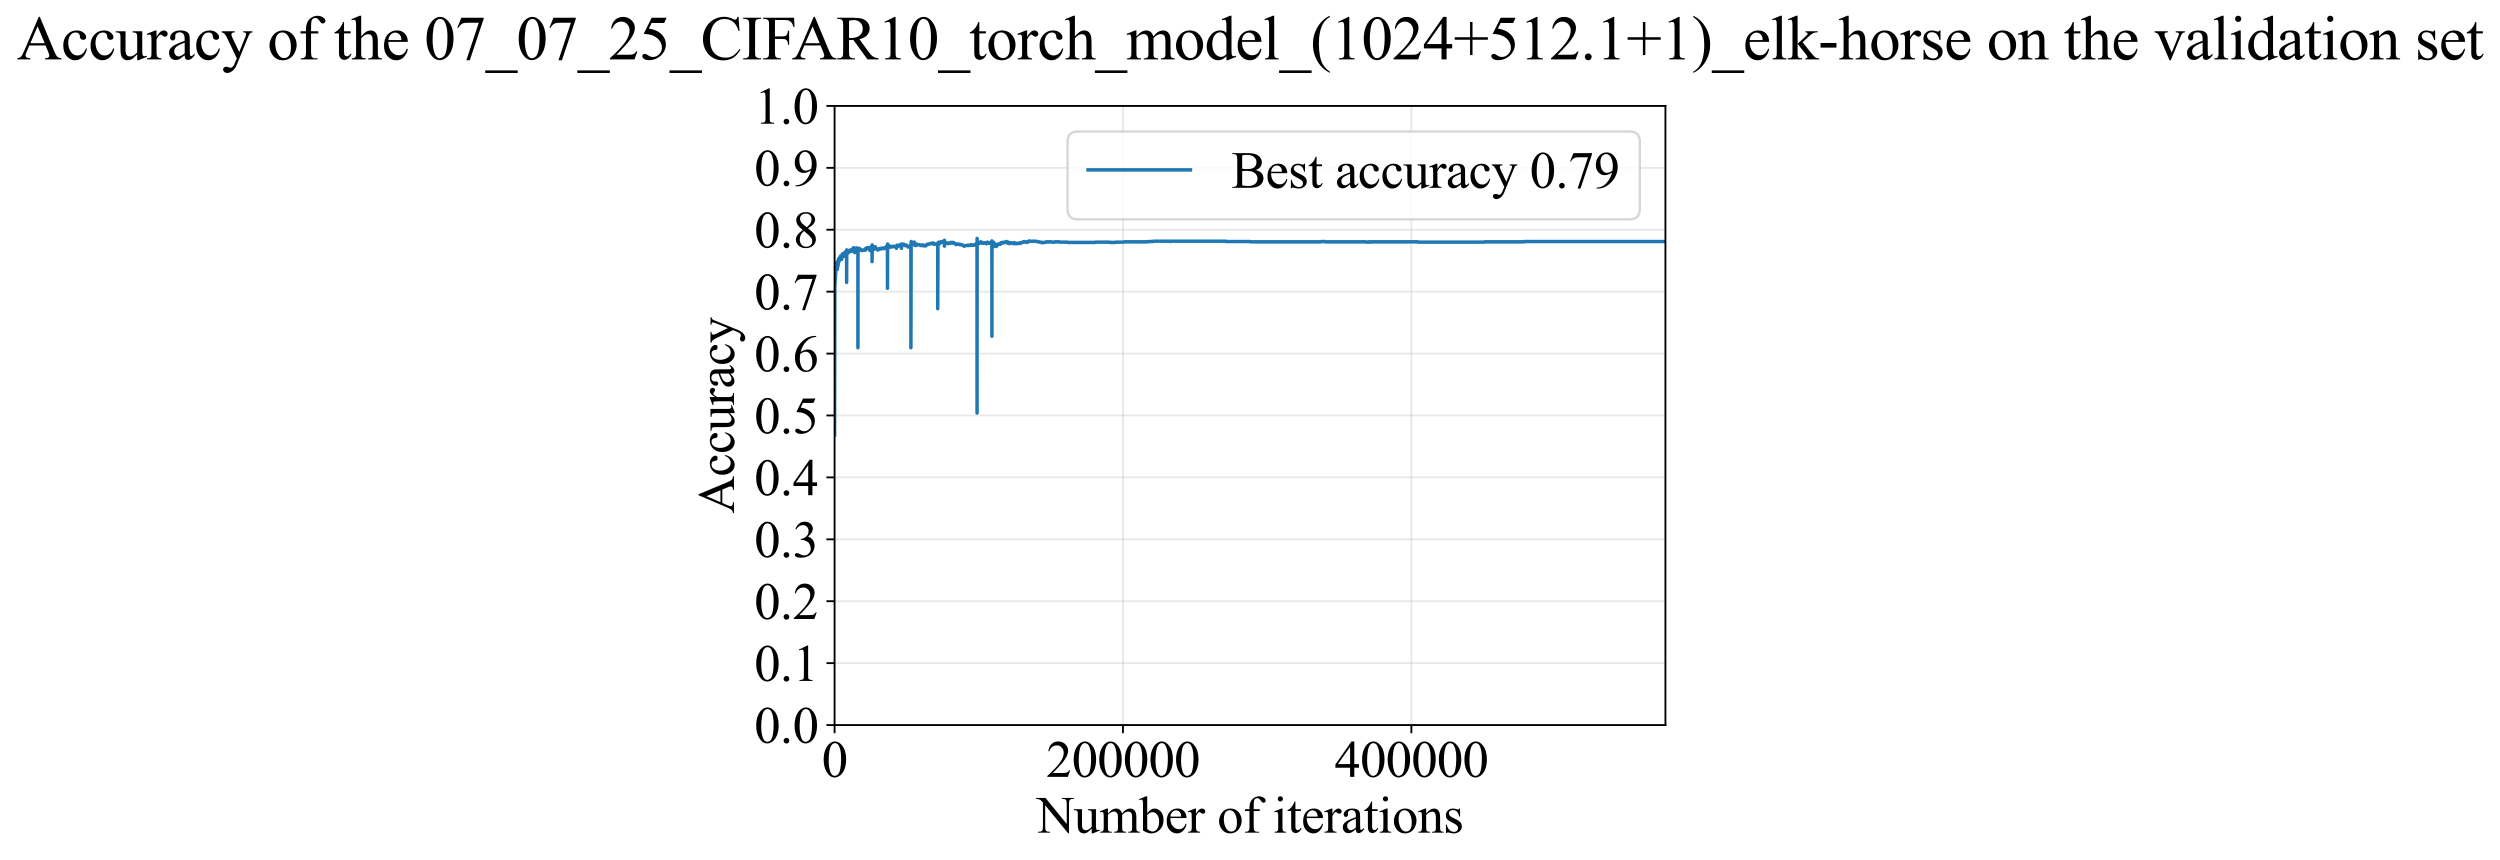 <?xml version="1.0" encoding="utf-8" standalone="no"?>
<!DOCTYPE svg PUBLIC "-//W3C//DTD SVG 1.1//EN"
  "http://www.w3.org/Graphics/SVG/1.1/DTD/svg11.dtd">
<svg xmlns:xlink="http://www.w3.org/1999/xlink" width="1074.558pt" height="369.808pt" viewBox="0 0 1074.558 369.808" xmlns="http://www.w3.org/2000/svg" version="1.1">
 <defs>
  <style type="text/css">*{stroke-linejoin: round; stroke-linecap: butt}</style>
 </defs>
 <g id="figure_1">
  <g id="patch_1">
   <path d="M 0 369.808 
L 1074.558 369.808 
L 1074.558 0 
L 0 0 
z
" style="fill: #ffffff"/>
  </g>
  <g id="axes_1">
   <g id="patch_2">
    <path d="M 358.719 311.644 
L 715.839 311.644 
L 715.839 45.532 
L 358.719 45.532 
z
" style="fill: #ffffff"/>
   </g>
   <g id="matplotlib.axis_1">
    <g id="xtick_1">
     <g id="line2d_1">
      <path d="M 358.719 311.644 
L 358.719 45.532 
" clip-path="url(#pc10ddd8ac6)" style="fill: none; stroke: #b0b0b0; stroke-opacity: 0.3; stroke-width: 0.8; stroke-linecap: square"/>
     </g>
     <g id="line2d_2">
      <defs>
       <path id="mce5d7e5fec" d="M 0 0 
L 0 3.5 
" style="stroke: #000000; stroke-width: 0.8"/>
      </defs>
      <g>
       <use xlink:href="#mce5d7e5fec" x="358.719" y="311.644" style="stroke: #000000; stroke-width: 0.8"/>
      </g>
     </g>
     <g id="text_1">
      <!-- 0 -->
      <g transform="translate(353.219 333.92) scale(0.22 -0.22)">
       <defs>
        <path id="TimesNewRomanPSMT-30" d="M 231 2094 
Q 231 2819 450 3342 
Q 669 3866 1031 4122 
Q 1313 4325 1613 4325 
Q 2100 4325 2488 3828 
Q 2972 3213 2972 2159 
Q 2972 1422 2759 906 
Q 2547 391 2217 158 
Q 1888 -75 1581 -75 
Q 975 -75 572 641 
Q 231 1244 231 2094 
z
M 844 2016 
Q 844 1141 1059 588 
Q 1238 122 1591 122 
Q 1759 122 1940 273 
Q 2122 425 2216 781 
Q 2359 1319 2359 2297 
Q 2359 3022 2209 3506 
Q 2097 3866 1919 4016 
Q 1791 4119 1609 4119 
Q 1397 4119 1231 3928 
Q 1006 3669 925 3112 
Q 844 2556 844 2016 
z
" transform="scale(0.016)"/>
       </defs>
       <use xlink:href="#TimesNewRomanPSMT-30"/>
      </g>
     </g>
    </g>
    <g id="xtick_2">
     <g id="line2d_3">
      <path d="M 482.676 311.644 
L 482.676 45.532 
" clip-path="url(#pc10ddd8ac6)" style="fill: none; stroke: #b0b0b0; stroke-opacity: 0.3; stroke-width: 0.8; stroke-linecap: square"/>
     </g>
     <g id="line2d_4">
      <g>
       <use xlink:href="#mce5d7e5fec" x="482.676" y="311.644" style="stroke: #000000; stroke-width: 0.8"/>
      </g>
     </g>
     <g id="text_2">
      <!-- 200000 -->
      <g transform="translate(449.676 333.92) scale(0.22 -0.22)">
       <defs>
        <path id="TimesNewRomanPSMT-32" d="M 2934 816 
L 2638 0 
L 138 0 
L 138 116 
Q 1241 1122 1691 1759 
Q 2141 2397 2141 2925 
Q 2141 3328 1894 3587 
Q 1647 3847 1303 3847 
Q 991 3847 742 3664 
Q 494 3481 375 3128 
L 259 3128 
Q 338 3706 661 4015 
Q 984 4325 1469 4325 
Q 1984 4325 2329 3994 
Q 2675 3663 2675 3213 
Q 2675 2891 2525 2569 
Q 2294 2063 1775 1497 
Q 997 647 803 472 
L 1909 472 
Q 2247 472 2383 497 
Q 2519 522 2628 598 
Q 2738 675 2819 816 
L 2934 816 
z
" transform="scale(0.016)"/>
       </defs>
       <use xlink:href="#TimesNewRomanPSMT-32"/>
       <use xlink:href="#TimesNewRomanPSMT-30" transform="translate(50 0)"/>
       <use xlink:href="#TimesNewRomanPSMT-30" transform="translate(100 0)"/>
       <use xlink:href="#TimesNewRomanPSMT-30" transform="translate(150 0)"/>
       <use xlink:href="#TimesNewRomanPSMT-30" transform="translate(200 0)"/>
       <use xlink:href="#TimesNewRomanPSMT-30" transform="translate(250 0)"/>
      </g>
     </g>
    </g>
    <g id="xtick_3">
     <g id="line2d_5">
      <path d="M 606.633 311.644 
L 606.633 45.532 
" clip-path="url(#pc10ddd8ac6)" style="fill: none; stroke: #b0b0b0; stroke-opacity: 0.3; stroke-width: 0.8; stroke-linecap: square"/>
     </g>
     <g id="line2d_6">
      <g>
       <use xlink:href="#mce5d7e5fec" x="606.633" y="311.644" style="stroke: #000000; stroke-width: 0.8"/>
      </g>
     </g>
     <g id="text_3">
      <!-- 400000 -->
      <g transform="translate(573.633 333.92) scale(0.22 -0.22)">
       <defs>
        <path id="TimesNewRomanPSMT-34" d="M 2978 1563 
L 2978 1119 
L 2409 1119 
L 2409 0 
L 1894 0 
L 1894 1119 
L 100 1119 
L 100 1519 
L 2066 4325 
L 2409 4325 
L 2409 1563 
L 2978 1563 
z
M 1894 1563 
L 1894 3666 
L 406 1563 
L 1894 1563 
z
" transform="scale(0.016)"/>
       </defs>
       <use xlink:href="#TimesNewRomanPSMT-34"/>
       <use xlink:href="#TimesNewRomanPSMT-30" transform="translate(50 0)"/>
       <use xlink:href="#TimesNewRomanPSMT-30" transform="translate(100 0)"/>
       <use xlink:href="#TimesNewRomanPSMT-30" transform="translate(150 0)"/>
       <use xlink:href="#TimesNewRomanPSMT-30" transform="translate(200 0)"/>
       <use xlink:href="#TimesNewRomanPSMT-30" transform="translate(250 0)"/>
      </g>
     </g>
    </g>
    <g id="text_4">
     <!-- Number of iterations -->
     <g transform="translate(445.637 357.902) scale(0.22 -0.22)">
      <defs>
       <path id="TimesNewRomanPSMT-4e" d="M -84 4238 
L 1066 4238 
L 3656 1059 
L 3656 3503 
Q 3656 3894 3569 3991 
Q 3453 4122 3203 4122 
L 3056 4122 
L 3056 4238 
L 4531 4238 
L 4531 4122 
L 4381 4122 
Q 4113 4122 4000 3959 
Q 3931 3859 3931 3503 
L 3931 -69 
L 3819 -69 
L 1025 3344 
L 1025 734 
Q 1025 344 1109 247 
Q 1228 116 1475 116 
L 1625 116 
L 1625 0 
L 150 0 
L 150 116 
L 297 116 
Q 569 116 681 278 
Q 750 378 750 734 
L 750 3681 
Q 566 3897 470 3965 
Q 375 4034 191 4094 
Q 100 4122 -84 4122 
L -84 4238 
z
" transform="scale(0.016)"/>
       <path id="TimesNewRomanPSMT-75" d="M 2709 2863 
L 2709 1128 
Q 2709 631 2732 520 
Q 2756 409 2807 365 
Q 2859 322 2928 322 
Q 3025 322 3147 375 
L 3191 266 
L 2334 -88 
L 2194 -88 
L 2194 519 
Q 1825 119 1631 15 
Q 1438 -88 1222 -88 
Q 981 -88 804 51 
Q 628 191 559 409 
Q 491 628 491 1028 
L 491 2306 
Q 491 2509 447 2587 
Q 403 2666 317 2708 
Q 231 2750 6 2747 
L 6 2863 
L 1009 2863 
L 1009 947 
Q 1009 547 1148 422 
Q 1288 297 1484 297 
Q 1619 297 1789 381 
Q 1959 466 2194 703 
L 2194 2325 
Q 2194 2569 2105 2655 
Q 2016 2741 1734 2747 
L 1734 2863 
L 2709 2863 
z
" transform="scale(0.016)"/>
       <path id="TimesNewRomanPSMT-6d" d="M 1050 2338 
Q 1363 2650 1419 2697 
Q 1559 2816 1721 2881 
Q 1884 2947 2044 2947 
Q 2313 2947 2506 2790 
Q 2700 2634 2766 2338 
Q 3088 2713 3309 2830 
Q 3531 2947 3766 2947 
Q 3994 2947 4170 2830 
Q 4347 2713 4450 2447 
Q 4519 2266 4519 1878 
L 4519 647 
Q 4519 378 4559 278 
Q 4591 209 4675 161 
Q 4759 113 4950 113 
L 4950 0 
L 3538 0 
L 3538 113 
L 3597 113 
Q 3781 113 3884 184 
Q 3956 234 3988 344 
Q 4000 397 4000 647 
L 4000 1878 
Q 4000 2228 3916 2372 
Q 3794 2572 3525 2572 
Q 3359 2572 3192 2489 
Q 3025 2406 2788 2181 
L 2781 2147 
L 2788 2013 
L 2788 647 
Q 2788 353 2820 281 
Q 2853 209 2943 161 
Q 3034 113 3253 113 
L 3253 0 
L 1806 0 
L 1806 113 
Q 2044 113 2133 169 
Q 2222 225 2256 338 
Q 2272 391 2272 647 
L 2272 1878 
Q 2272 2228 2169 2381 
Q 2031 2581 1784 2581 
Q 1616 2581 1450 2491 
Q 1191 2353 1050 2181 
L 1050 647 
Q 1050 366 1089 281 
Q 1128 197 1204 155 
Q 1281 113 1516 113 
L 1516 0 
L 100 0 
L 100 113 
Q 297 113 375 155 
Q 453 197 493 289 
Q 534 381 534 647 
L 534 1741 
Q 534 2213 506 2350 
Q 484 2453 437 2492 
Q 391 2531 309 2531 
Q 222 2531 100 2484 
L 53 2597 
L 916 2947 
L 1050 2947 
L 1050 2338 
z
" transform="scale(0.016)"/>
       <path id="TimesNewRomanPSMT-62" d="M 984 2369 
Q 1400 2947 1881 2947 
Q 2322 2947 2650 2570 
Q 2978 2194 2978 1541 
Q 2978 778 2472 313 
Q 2038 -88 1503 -88 
Q 1253 -88 995 3 
Q 738 94 469 275 
L 469 3241 
Q 469 3728 445 3840 
Q 422 3953 372 3993 
Q 322 4034 247 4034 
Q 159 4034 28 3984 
L -16 4094 
L 844 4444 
L 984 4444 
L 984 2369 
z
M 984 2169 
L 984 456 
Q 1144 300 1314 220 
Q 1484 141 1663 141 
Q 1947 141 2192 453 
Q 2438 766 2438 1363 
Q 2438 1913 2192 2208 
Q 1947 2503 1634 2503 
Q 1469 2503 1303 2419 
Q 1178 2356 984 2169 
z
" transform="scale(0.016)"/>
       <path id="TimesNewRomanPSMT-65" d="M 681 1784 
Q 678 1147 991 784 
Q 1303 422 1725 422 
Q 2006 422 2214 576 
Q 2422 731 2563 1106 
L 2659 1044 
Q 2594 616 2278 264 
Q 1963 -88 1488 -88 
Q 972 -88 605 314 
Q 238 716 238 1394 
Q 238 2128 614 2539 
Q 991 2950 1559 2950 
Q 2041 2950 2350 2633 
Q 2659 2316 2659 1784 
L 681 1784 
z
M 681 1966 
L 2006 1966 
Q 1991 2241 1941 2353 
Q 1863 2528 1708 2628 
Q 1553 2728 1384 2728 
Q 1125 2728 920 2526 
Q 716 2325 681 1966 
z
" transform="scale(0.016)"/>
       <path id="TimesNewRomanPSMT-72" d="M 1038 2947 
L 1038 2303 
Q 1397 2947 1775 2947 
Q 1947 2947 2059 2842 
Q 2172 2738 2172 2600 
Q 2172 2478 2090 2393 
Q 2009 2309 1897 2309 
Q 1788 2309 1652 2417 
Q 1516 2525 1450 2525 
Q 1394 2525 1328 2463 
Q 1188 2334 1038 2041 
L 1038 669 
Q 1038 431 1097 309 
Q 1138 225 1241 169 
Q 1344 113 1538 113 
L 1538 0 
L 72 0 
L 72 113 
Q 291 113 397 181 
Q 475 231 506 341 
Q 522 394 522 644 
L 522 1753 
Q 522 2253 501 2348 
Q 481 2444 426 2487 
Q 372 2531 291 2531 
Q 194 2531 72 2484 
L 41 2597 
L 906 2947 
L 1038 2947 
z
" transform="scale(0.016)"/>
       <path id="TimesNewRomanPSMT-20" transform="scale(0.016)"/>
       <path id="TimesNewRomanPSMT-6f" d="M 1600 2947 
Q 2250 2947 2644 2453 
Q 2978 2031 2978 1484 
Q 2978 1100 2793 706 
Q 2609 313 2286 112 
Q 1963 -88 1566 -88 
Q 919 -88 538 428 
Q 216 863 216 1403 
Q 216 1797 411 2186 
Q 606 2575 925 2761 
Q 1244 2947 1600 2947 
z
M 1503 2744 
Q 1338 2744 1170 2645 
Q 1003 2547 900 2300 
Q 797 2053 797 1666 
Q 797 1041 1045 587 
Q 1294 134 1700 134 
Q 2003 134 2200 384 
Q 2397 634 2397 1244 
Q 2397 2006 2069 2444 
Q 1847 2744 1503 2744 
z
" transform="scale(0.016)"/>
       <path id="TimesNewRomanPSMT-66" d="M 1319 2638 
L 1319 756 
Q 1319 356 1406 250 
Q 1522 113 1716 113 
L 1975 113 
L 1975 0 
L 266 0 
L 266 113 
L 394 113 
Q 519 113 622 175 
Q 725 238 764 344 
Q 803 450 803 756 
L 803 2638 
L 247 2638 
L 247 2863 
L 803 2863 
L 803 3050 
Q 803 3478 940 3775 
Q 1078 4072 1361 4255 
Q 1644 4438 1997 4438 
Q 2325 4438 2600 4225 
Q 2781 4084 2781 3909 
Q 2781 3816 2700 3733 
Q 2619 3650 2525 3650 
Q 2453 3650 2373 3701 
Q 2294 3753 2178 3923 
Q 2063 4094 1966 4153 
Q 1869 4213 1750 4213 
Q 1606 4213 1506 4136 
Q 1406 4059 1362 3898 
Q 1319 3738 1319 3069 
L 1319 2863 
L 2056 2863 
L 2056 2638 
L 1319 2638 
z
" transform="scale(0.016)"/>
       <path id="TimesNewRomanPSMT-69" d="M 928 4444 
Q 1059 4444 1151 4351 
Q 1244 4259 1244 4128 
Q 1244 3997 1151 3903 
Q 1059 3809 928 3809 
Q 797 3809 703 3903 
Q 609 3997 609 4128 
Q 609 4259 701 4351 
Q 794 4444 928 4444 
z
M 1188 2947 
L 1188 647 
Q 1188 378 1227 289 
Q 1266 200 1342 156 
Q 1419 113 1622 113 
L 1622 0 
L 231 0 
L 231 113 
Q 441 113 512 153 
Q 584 194 626 287 
Q 669 381 669 647 
L 669 1750 
Q 669 2216 641 2353 
Q 619 2453 572 2492 
Q 525 2531 444 2531 
Q 356 2531 231 2484 
L 188 2597 
L 1050 2947 
L 1188 2947 
z
" transform="scale(0.016)"/>
       <path id="TimesNewRomanPSMT-74" d="M 1031 3803 
L 1031 2863 
L 1700 2863 
L 1700 2644 
L 1031 2644 
L 1031 788 
Q 1031 509 1111 412 
Q 1191 316 1316 316 
Q 1419 316 1516 380 
Q 1613 444 1666 569 
L 1788 569 
Q 1678 263 1478 108 
Q 1278 -47 1066 -47 
Q 922 -47 784 33 
Q 647 113 581 261 
Q 516 409 516 719 
L 516 2644 
L 63 2644 
L 63 2747 
Q 234 2816 414 2980 
Q 594 3144 734 3369 
Q 806 3488 934 3803 
L 1031 3803 
z
" transform="scale(0.016)"/>
       <path id="TimesNewRomanPSMT-61" d="M 1822 413 
Q 1381 72 1269 19 
Q 1100 -59 909 -59 
Q 613 -59 420 144 
Q 228 347 228 678 
Q 228 888 322 1041 
Q 450 1253 767 1440 
Q 1084 1628 1822 1897 
L 1822 2009 
Q 1822 2438 1686 2597 
Q 1550 2756 1291 2756 
Q 1094 2756 978 2650 
Q 859 2544 859 2406 
L 866 2225 
Q 866 2081 792 2003 
Q 719 1925 600 1925 
Q 484 1925 411 2006 
Q 338 2088 338 2228 
Q 338 2497 613 2722 
Q 888 2947 1384 2947 
Q 1766 2947 2009 2819 
Q 2194 2722 2281 2516 
Q 2338 2381 2338 1966 
L 2338 994 
Q 2338 584 2353 492 
Q 2369 400 2405 369 
Q 2441 338 2488 338 
Q 2538 338 2575 359 
Q 2641 400 2828 588 
L 2828 413 
Q 2478 -56 2159 -56 
Q 2006 -56 1915 50 
Q 1825 156 1822 413 
z
M 1822 616 
L 1822 1706 
Q 1350 1519 1213 1441 
Q 966 1303 859 1153 
Q 753 1003 753 825 
Q 753 600 887 451 
Q 1022 303 1197 303 
Q 1434 303 1822 616 
z
" transform="scale(0.016)"/>
       <path id="TimesNewRomanPSMT-6e" d="M 1034 2341 
Q 1538 2947 1994 2947 
Q 2228 2947 2397 2830 
Q 2566 2713 2666 2444 
Q 2734 2256 2734 1869 
L 2734 647 
Q 2734 375 2778 278 
Q 2813 200 2889 156 
Q 2966 113 3172 113 
L 3172 0 
L 1756 0 
L 1756 113 
L 1816 113 
Q 2016 113 2095 173 
Q 2175 234 2206 353 
Q 2219 400 2219 647 
L 2219 1819 
Q 2219 2209 2117 2386 
Q 2016 2563 1775 2563 
Q 1403 2563 1034 2156 
L 1034 647 
Q 1034 356 1069 288 
Q 1113 197 1189 155 
Q 1266 113 1500 113 
L 1500 0 
L 84 0 
L 84 113 
L 147 113 
Q 366 113 442 223 
Q 519 334 519 647 
L 519 1709 
Q 519 2225 495 2337 
Q 472 2450 423 2490 
Q 375 2531 294 2531 
Q 206 2531 84 2484 
L 38 2597 
L 900 2947 
L 1034 2947 
L 1034 2341 
z
" transform="scale(0.016)"/>
       <path id="TimesNewRomanPSMT-73" d="M 2050 2947 
L 2050 1972 
L 1947 1972 
Q 1828 2431 1642 2597 
Q 1456 2763 1169 2763 
Q 950 2763 815 2647 
Q 681 2531 681 2391 
Q 681 2216 781 2091 
Q 878 1963 1175 1819 
L 1631 1597 
Q 2266 1288 2266 781 
Q 2266 391 1970 151 
Q 1675 -88 1309 -88 
Q 1047 -88 709 6 
Q 606 38 541 38 
Q 469 38 428 -44 
L 325 -44 
L 325 978 
L 428 978 
Q 516 541 762 319 
Q 1009 97 1316 97 
Q 1531 97 1667 223 
Q 1803 350 1803 528 
Q 1803 744 1651 891 
Q 1500 1038 1047 1263 
Q 594 1488 453 1669 
Q 313 1847 313 2119 
Q 313 2472 555 2709 
Q 797 2947 1181 2947 
Q 1350 2947 1591 2875 
Q 1750 2828 1803 2828 
Q 1853 2828 1881 2850 
Q 1909 2872 1947 2947 
L 2050 2947 
z
" transform="scale(0.016)"/>
      </defs>
      <use xlink:href="#TimesNewRomanPSMT-4e"/>
      <use xlink:href="#TimesNewRomanPSMT-75" transform="translate(72.217 0)"/>
      <use xlink:href="#TimesNewRomanPSMT-6d" transform="translate(122.217 0)"/>
      <use xlink:href="#TimesNewRomanPSMT-62" transform="translate(200 0)"/>
      <use xlink:href="#TimesNewRomanPSMT-65" transform="translate(250 0)"/>
      <use xlink:href="#TimesNewRomanPSMT-72" transform="translate(294.385 0)"/>
      <use xlink:href="#TimesNewRomanPSMT-20" transform="translate(327.686 0)"/>
      <use xlink:href="#TimesNewRomanPSMT-6f" transform="translate(352.686 0)"/>
      <use xlink:href="#TimesNewRomanPSMT-66" transform="translate(402.686 0)"/>
      <use xlink:href="#TimesNewRomanPSMT-20" transform="translate(435.986 0)"/>
      <use xlink:href="#TimesNewRomanPSMT-69" transform="translate(460.986 0)"/>
      <use xlink:href="#TimesNewRomanPSMT-74" transform="translate(488.77 0)"/>
      <use xlink:href="#TimesNewRomanPSMT-65" transform="translate(516.553 0)"/>
      <use xlink:href="#TimesNewRomanPSMT-72" transform="translate(560.938 0)"/>
      <use xlink:href="#TimesNewRomanPSMT-61" transform="translate(594.238 0)"/>
      <use xlink:href="#TimesNewRomanPSMT-74" transform="translate(638.623 0)"/>
      <use xlink:href="#TimesNewRomanPSMT-69" transform="translate(666.406 0)"/>
      <use xlink:href="#TimesNewRomanPSMT-6f" transform="translate(694.189 0)"/>
      <use xlink:href="#TimesNewRomanPSMT-6e" transform="translate(744.189 0)"/>
      <use xlink:href="#TimesNewRomanPSMT-73" transform="translate(794.189 0)"/>
     </g>
    </g>
   </g>
   <g id="matplotlib.axis_2">
    <g id="ytick_1">
     <g id="line2d_7">
      <path d="M 358.719 311.644 
L 715.839 311.644 
" clip-path="url(#pc10ddd8ac6)" style="fill: none; stroke: #b0b0b0; stroke-opacity: 0.3; stroke-width: 0.8; stroke-linecap: square"/>
     </g>
     <g id="line2d_8">
      <defs>
       <path id="m13c72e18f4" d="M 0 0 
L -3.5 0 
" style="stroke: #000000; stroke-width: 0.8"/>
      </defs>
      <g>
       <use xlink:href="#m13c72e18f4" x="358.719" y="311.644" style="stroke: #000000; stroke-width: 0.8"/>
      </g>
     </g>
     <g id="text_5">
      <!-- 0.0 -->
      <g transform="translate(324.219 319.282) scale(0.22 -0.22)">
       <defs>
        <path id="TimesNewRomanPSMT-2e" d="M 800 606 
Q 947 606 1047 504 
Q 1147 403 1147 259 
Q 1147 116 1045 14 
Q 944 -88 800 -88 
Q 656 -88 554 14 
Q 453 116 453 259 
Q 453 406 554 506 
Q 656 606 800 606 
z
" transform="scale(0.016)"/>
       </defs>
       <use xlink:href="#TimesNewRomanPSMT-30"/>
       <use xlink:href="#TimesNewRomanPSMT-2e" transform="translate(50 0)"/>
       <use xlink:href="#TimesNewRomanPSMT-30" transform="translate(75 0)"/>
      </g>
     </g>
    </g>
    <g id="ytick_2">
     <g id="line2d_9">
      <path d="M 358.719 285.032 
L 715.839 285.032 
" clip-path="url(#pc10ddd8ac6)" style="fill: none; stroke: #b0b0b0; stroke-opacity: 0.3; stroke-width: 0.8; stroke-linecap: square"/>
     </g>
     <g id="line2d_10">
      <g>
       <use xlink:href="#m13c72e18f4" x="358.719" y="285.032" style="stroke: #000000; stroke-width: 0.8"/>
      </g>
     </g>
     <g id="text_6">
      <!-- 0.1 -->
      <g transform="translate(324.219 292.67) scale(0.22 -0.22)">
       <defs>
        <path id="TimesNewRomanPSMT-31" d="M 750 3822 
L 1781 4325 
L 1884 4325 
L 1884 747 
Q 1884 391 1914 303 
Q 1944 216 2037 169 
Q 2131 122 2419 116 
L 2419 0 
L 825 0 
L 825 116 
Q 1125 122 1212 167 
Q 1300 213 1334 289 
Q 1369 366 1369 747 
L 1369 3034 
Q 1369 3497 1338 3628 
Q 1316 3728 1258 3775 
Q 1200 3822 1119 3822 
Q 1003 3822 797 3725 
L 750 3822 
z
" transform="scale(0.016)"/>
       </defs>
       <use xlink:href="#TimesNewRomanPSMT-30"/>
       <use xlink:href="#TimesNewRomanPSMT-2e" transform="translate(50 0)"/>
       <use xlink:href="#TimesNewRomanPSMT-31" transform="translate(75 0)"/>
      </g>
     </g>
    </g>
    <g id="ytick_3">
     <g id="line2d_11">
      <path d="M 358.719 258.421 
L 715.839 258.421 
" clip-path="url(#pc10ddd8ac6)" style="fill: none; stroke: #b0b0b0; stroke-opacity: 0.3; stroke-width: 0.8; stroke-linecap: square"/>
     </g>
     <g id="line2d_12">
      <g>
       <use xlink:href="#m13c72e18f4" x="358.719" y="258.421" style="stroke: #000000; stroke-width: 0.8"/>
      </g>
     </g>
     <g id="text_7">
      <!-- 0.2 -->
      <g transform="translate(324.219 266.059) scale(0.22 -0.22)">
       <use xlink:href="#TimesNewRomanPSMT-30"/>
       <use xlink:href="#TimesNewRomanPSMT-2e" transform="translate(50 0)"/>
       <use xlink:href="#TimesNewRomanPSMT-32" transform="translate(75 0)"/>
      </g>
     </g>
    </g>
    <g id="ytick_4">
     <g id="line2d_13">
      <path d="M 358.719 231.81 
L 715.839 231.81 
" clip-path="url(#pc10ddd8ac6)" style="fill: none; stroke: #b0b0b0; stroke-opacity: 0.3; stroke-width: 0.8; stroke-linecap: square"/>
     </g>
     <g id="line2d_14">
      <g>
       <use xlink:href="#m13c72e18f4" x="358.719" y="231.81" style="stroke: #000000; stroke-width: 0.8"/>
      </g>
     </g>
     <g id="text_8">
      <!-- 0.3 -->
      <g transform="translate(324.219 239.448) scale(0.22 -0.22)">
       <defs>
        <path id="TimesNewRomanPSMT-33" d="M 325 3431 
Q 506 3859 782 4092 
Q 1059 4325 1472 4325 
Q 1981 4325 2253 3994 
Q 2459 3747 2459 3466 
Q 2459 3003 1878 2509 
Q 2269 2356 2469 2072 
Q 2669 1788 2669 1403 
Q 2669 853 2319 450 
Q 1863 -75 997 -75 
Q 569 -75 414 31 
Q 259 138 259 259 
Q 259 350 332 419 
Q 406 488 509 488 
Q 588 488 669 463 
Q 722 447 909 348 
Q 1097 250 1169 231 
Q 1284 197 1416 197 
Q 1734 197 1970 444 
Q 2206 691 2206 1028 
Q 2206 1275 2097 1509 
Q 2016 1684 1919 1775 
Q 1784 1900 1550 2001 
Q 1316 2103 1072 2103 
L 972 2103 
L 972 2197 
Q 1219 2228 1467 2375 
Q 1716 2522 1828 2728 
Q 1941 2934 1941 3181 
Q 1941 3503 1739 3701 
Q 1538 3900 1238 3900 
Q 753 3900 428 3381 
L 325 3431 
z
" transform="scale(0.016)"/>
       </defs>
       <use xlink:href="#TimesNewRomanPSMT-30"/>
       <use xlink:href="#TimesNewRomanPSMT-2e" transform="translate(50 0)"/>
       <use xlink:href="#TimesNewRomanPSMT-33" transform="translate(75 0)"/>
      </g>
     </g>
    </g>
    <g id="ytick_5">
     <g id="line2d_15">
      <path d="M 358.719 205.199 
L 715.839 205.199 
" clip-path="url(#pc10ddd8ac6)" style="fill: none; stroke: #b0b0b0; stroke-opacity: 0.3; stroke-width: 0.8; stroke-linecap: square"/>
     </g>
     <g id="line2d_16">
      <g>
       <use xlink:href="#m13c72e18f4" x="358.719" y="205.199" style="stroke: #000000; stroke-width: 0.8"/>
      </g>
     </g>
     <g id="text_9">
      <!-- 0.4 -->
      <g transform="translate(324.219 212.837) scale(0.22 -0.22)">
       <use xlink:href="#TimesNewRomanPSMT-30"/>
       <use xlink:href="#TimesNewRomanPSMT-2e" transform="translate(50 0)"/>
       <use xlink:href="#TimesNewRomanPSMT-34" transform="translate(75 0)"/>
      </g>
     </g>
    </g>
    <g id="ytick_6">
     <g id="line2d_17">
      <path d="M 358.719 178.588 
L 715.839 178.588 
" clip-path="url(#pc10ddd8ac6)" style="fill: none; stroke: #b0b0b0; stroke-opacity: 0.3; stroke-width: 0.8; stroke-linecap: square"/>
     </g>
     <g id="line2d_18">
      <g>
       <use xlink:href="#m13c72e18f4" x="358.719" y="178.588" style="stroke: #000000; stroke-width: 0.8"/>
      </g>
     </g>
     <g id="text_10">
      <!-- 0.5 -->
      <g transform="translate(324.219 186.226) scale(0.22 -0.22)">
       <defs>
        <path id="TimesNewRomanPSMT-35" d="M 2778 4238 
L 2534 3706 
L 1259 3706 
L 981 3138 
Q 1809 3016 2294 2522 
Q 2709 2097 2709 1522 
Q 2709 1188 2573 903 
Q 2438 619 2231 419 
Q 2025 219 1772 97 
Q 1413 -75 1034 -75 
Q 653 -75 479 54 
Q 306 184 306 341 
Q 306 428 378 495 
Q 450 563 559 563 
Q 641 563 702 538 
Q 763 513 909 409 
Q 1144 247 1384 247 
Q 1750 247 2026 523 
Q 2303 800 2303 1197 
Q 2303 1581 2056 1914 
Q 1809 2247 1375 2428 
Q 1034 2569 447 2591 
L 1259 4238 
L 2778 4238 
z
" transform="scale(0.016)"/>
       </defs>
       <use xlink:href="#TimesNewRomanPSMT-30"/>
       <use xlink:href="#TimesNewRomanPSMT-2e" transform="translate(50 0)"/>
       <use xlink:href="#TimesNewRomanPSMT-35" transform="translate(75 0)"/>
      </g>
     </g>
    </g>
    <g id="ytick_7">
     <g id="line2d_19">
      <path d="M 358.719 151.976 
L 715.839 151.976 
" clip-path="url(#pc10ddd8ac6)" style="fill: none; stroke: #b0b0b0; stroke-opacity: 0.3; stroke-width: 0.8; stroke-linecap: square"/>
     </g>
     <g id="line2d_20">
      <g>
       <use xlink:href="#m13c72e18f4" x="358.719" y="151.976" style="stroke: #000000; stroke-width: 0.8"/>
      </g>
     </g>
     <g id="text_11">
      <!-- 0.6 -->
      <g transform="translate(324.219 159.614) scale(0.22 -0.22)">
       <defs>
        <path id="TimesNewRomanPSMT-36" d="M 2869 4325 
L 2869 4209 
Q 2456 4169 2195 4045 
Q 1934 3922 1679 3669 
Q 1425 3416 1258 3105 
Q 1091 2794 978 2366 
Q 1428 2675 1881 2675 
Q 2316 2675 2634 2325 
Q 2953 1975 2953 1425 
Q 2953 894 2631 456 
Q 2244 -75 1606 -75 
Q 1172 -75 869 213 
Q 275 772 275 1663 
Q 275 2231 503 2743 
Q 731 3256 1154 3653 
Q 1578 4050 1965 4187 
Q 2353 4325 2688 4325 
L 2869 4325 
z
M 925 2138 
Q 869 1716 869 1456 
Q 869 1156 980 804 
Q 1091 453 1309 247 
Q 1469 100 1697 100 
Q 1969 100 2183 356 
Q 2397 613 2397 1088 
Q 2397 1622 2184 2012 
Q 1972 2403 1581 2403 
Q 1463 2403 1327 2353 
Q 1191 2303 925 2138 
z
" transform="scale(0.016)"/>
       </defs>
       <use xlink:href="#TimesNewRomanPSMT-30"/>
       <use xlink:href="#TimesNewRomanPSMT-2e" transform="translate(50 0)"/>
       <use xlink:href="#TimesNewRomanPSMT-36" transform="translate(75 0)"/>
      </g>
     </g>
    </g>
    <g id="ytick_8">
     <g id="line2d_21">
      <path d="M 358.719 125.365 
L 715.839 125.365 
" clip-path="url(#pc10ddd8ac6)" style="fill: none; stroke: #b0b0b0; stroke-opacity: 0.3; stroke-width: 0.8; stroke-linecap: square"/>
     </g>
     <g id="line2d_22">
      <g>
       <use xlink:href="#m13c72e18f4" x="358.719" y="125.365" style="stroke: #000000; stroke-width: 0.8"/>
      </g>
     </g>
     <g id="text_12">
      <!-- 0.7 -->
      <g transform="translate(324.219 133.003) scale(0.22 -0.22)">
       <defs>
        <path id="TimesNewRomanPSMT-37" d="M 644 4238 
L 2916 4238 
L 2916 4119 
L 1503 -88 
L 1153 -88 
L 2419 3728 
L 1253 3728 
Q 900 3728 750 3644 
Q 488 3500 328 3200 
L 238 3234 
L 644 4238 
z
" transform="scale(0.016)"/>
       </defs>
       <use xlink:href="#TimesNewRomanPSMT-30"/>
       <use xlink:href="#TimesNewRomanPSMT-2e" transform="translate(50 0)"/>
       <use xlink:href="#TimesNewRomanPSMT-37" transform="translate(75 0)"/>
      </g>
     </g>
    </g>
    <g id="ytick_9">
     <g id="line2d_23">
      <path d="M 358.719 98.754 
L 715.839 98.754 
" clip-path="url(#pc10ddd8ac6)" style="fill: none; stroke: #b0b0b0; stroke-opacity: 0.3; stroke-width: 0.8; stroke-linecap: square"/>
     </g>
     <g id="line2d_24">
      <g>
       <use xlink:href="#m13c72e18f4" x="358.719" y="98.754" style="stroke: #000000; stroke-width: 0.8"/>
      </g>
     </g>
     <g id="text_13">
      <!-- 0.8 -->
      <g transform="translate(324.219 106.392) scale(0.22 -0.22)">
       <defs>
        <path id="TimesNewRomanPSMT-38" d="M 1228 2134 
Q 725 2547 579 2797 
Q 434 3047 434 3316 
Q 434 3728 753 4026 
Q 1072 4325 1600 4325 
Q 2113 4325 2425 4047 
Q 2738 3769 2738 3413 
Q 2738 3175 2569 2928 
Q 2400 2681 1866 2347 
Q 2416 1922 2594 1678 
Q 2831 1359 2831 1006 
Q 2831 559 2490 242 
Q 2150 -75 1597 -75 
Q 994 -75 656 303 
Q 388 606 388 966 
Q 388 1247 577 1523 
Q 766 1800 1228 2134 
z
M 1719 2469 
Q 2094 2806 2194 3001 
Q 2294 3197 2294 3444 
Q 2294 3772 2109 3958 
Q 1925 4144 1606 4144 
Q 1288 4144 1088 3959 
Q 888 3775 888 3528 
Q 888 3366 970 3203 
Q 1053 3041 1206 2894 
L 1719 2469 
z
M 1375 2016 
Q 1116 1797 991 1539 
Q 866 1281 866 981 
Q 866 578 1086 336 
Q 1306 94 1647 94 
Q 1984 94 2187 284 
Q 2391 475 2391 747 
Q 2391 972 2272 1150 
Q 2050 1481 1375 2016 
z
" transform="scale(0.016)"/>
       </defs>
       <use xlink:href="#TimesNewRomanPSMT-30"/>
       <use xlink:href="#TimesNewRomanPSMT-2e" transform="translate(50 0)"/>
       <use xlink:href="#TimesNewRomanPSMT-38" transform="translate(75 0)"/>
      </g>
     </g>
    </g>
    <g id="ytick_10">
     <g id="line2d_25">
      <path d="M 358.719 72.143 
L 715.839 72.143 
" clip-path="url(#pc10ddd8ac6)" style="fill: none; stroke: #b0b0b0; stroke-opacity: 0.3; stroke-width: 0.8; stroke-linecap: square"/>
     </g>
     <g id="line2d_26">
      <g>
       <use xlink:href="#m13c72e18f4" x="358.719" y="72.143" style="stroke: #000000; stroke-width: 0.8"/>
      </g>
     </g>
     <g id="text_14">
      <!-- 0.9 -->
      <g transform="translate(324.219 79.781) scale(0.22 -0.22)">
       <defs>
        <path id="TimesNewRomanPSMT-39" d="M 338 -88 
L 338 28 
Q 744 34 1094 217 
Q 1444 400 1770 856 
Q 2097 1313 2225 1859 
Q 1734 1544 1338 1544 
Q 891 1544 572 1889 
Q 253 2234 253 2806 
Q 253 3363 572 3797 
Q 956 4325 1575 4325 
Q 2097 4325 2469 3894 
Q 2925 3359 2925 2575 
Q 2925 1869 2578 1258 
Q 2231 647 1613 244 
Q 1109 -88 516 -88 
L 338 -88 
z
M 2275 2091 
Q 2331 2497 2331 2741 
Q 2331 3044 2228 3395 
Q 2125 3747 1936 3934 
Q 1747 4122 1506 4122 
Q 1228 4122 1018 3872 
Q 809 3622 809 3128 
Q 809 2469 1088 2097 
Q 1291 1828 1588 1828 
Q 1731 1828 1928 1897 
Q 2125 1966 2275 2091 
z
" transform="scale(0.016)"/>
       </defs>
       <use xlink:href="#TimesNewRomanPSMT-30"/>
       <use xlink:href="#TimesNewRomanPSMT-2e" transform="translate(50 0)"/>
       <use xlink:href="#TimesNewRomanPSMT-39" transform="translate(75 0)"/>
      </g>
     </g>
    </g>
    <g id="ytick_11">
     <g id="line2d_27">
      <path d="M 358.719 45.532 
L 715.839 45.532 
" clip-path="url(#pc10ddd8ac6)" style="fill: none; stroke: #b0b0b0; stroke-opacity: 0.3; stroke-width: 0.8; stroke-linecap: square"/>
     </g>
     <g id="line2d_28">
      <g>
       <use xlink:href="#m13c72e18f4" x="358.719" y="45.532" style="stroke: #000000; stroke-width: 0.8"/>
      </g>
     </g>
     <g id="text_15">
      <!-- 1.0 -->
      <g transform="translate(324.219 53.17) scale(0.22 -0.22)">
       <use xlink:href="#TimesNewRomanPSMT-31"/>
       <use xlink:href="#TimesNewRomanPSMT-2e" transform="translate(50 0)"/>
       <use xlink:href="#TimesNewRomanPSMT-30" transform="translate(75 0)"/>
      </g>
     </g>
    </g>
    <g id="text_16">
     <!-- Accuracy -->
     <g transform="translate(315.472 220.726) rotate(-90) scale(0.22 -0.22)">
      <defs>
       <path id="TimesNewRomanPSMT-41" d="M 2928 1419 
L 1288 1419 
L 1000 750 
Q 894 503 894 381 
Q 894 284 986 211 
Q 1078 138 1384 116 
L 1384 0 
L 50 0 
L 50 116 
Q 316 163 394 238 
Q 553 388 747 847 
L 2238 4334 
L 2347 4334 
L 3822 809 
Q 4000 384 4145 257 
Q 4291 131 4550 116 
L 4550 0 
L 2878 0 
L 2878 116 
Q 3131 128 3220 200 
Q 3309 272 3309 375 
Q 3309 513 3184 809 
L 2928 1419 
z
M 2841 1650 
L 2122 3363 
L 1384 1650 
L 2841 1650 
z
" transform="scale(0.016)"/>
       <path id="TimesNewRomanPSMT-63" d="M 2631 1088 
Q 2516 522 2178 217 
Q 1841 -88 1431 -88 
Q 944 -88 581 321 
Q 219 731 219 1428 
Q 219 2103 620 2525 
Q 1022 2947 1584 2947 
Q 2006 2947 2278 2723 
Q 2550 2500 2550 2259 
Q 2550 2141 2473 2067 
Q 2397 1994 2259 1994 
Q 2075 1994 1981 2113 
Q 1928 2178 1911 2362 
Q 1894 2547 1784 2644 
Q 1675 2738 1481 2738 
Q 1169 2738 978 2506 
Q 725 2200 725 1697 
Q 725 1184 976 792 
Q 1228 400 1656 400 
Q 1963 400 2206 609 
Q 2378 753 2541 1131 
L 2631 1088 
z
" transform="scale(0.016)"/>
       <path id="TimesNewRomanPSMT-79" d="M 38 2863 
L 1372 2863 
L 1372 2747 
L 1306 2747 
Q 1166 2747 1095 2686 
Q 1025 2625 1025 2534 
Q 1025 2413 1128 2197 
L 1825 753 
L 2466 2334 
Q 2519 2463 2519 2588 
Q 2519 2644 2497 2672 
Q 2472 2706 2419 2726 
Q 2366 2747 2231 2747 
L 2231 2863 
L 3163 2863 
L 3163 2747 
Q 3047 2734 2984 2696 
Q 2922 2659 2847 2556 
Q 2819 2513 2741 2316 
L 1575 -541 
Q 1406 -956 1132 -1168 
Q 859 -1381 606 -1381 
Q 422 -1381 303 -1275 
Q 184 -1169 184 -1031 
Q 184 -900 270 -820 
Q 356 -741 506 -741 
Q 609 -741 788 -809 
Q 913 -856 944 -856 
Q 1038 -856 1148 -759 
Q 1259 -663 1372 -384 
L 1575 113 
L 547 2272 
Q 500 2369 397 2513 
Q 319 2622 269 2659 
Q 197 2709 38 2747 
L 38 2863 
z
" transform="scale(0.016)"/>
      </defs>
      <use xlink:href="#TimesNewRomanPSMT-41"/>
      <use xlink:href="#TimesNewRomanPSMT-63" transform="translate(72.217 0)"/>
      <use xlink:href="#TimesNewRomanPSMT-63" transform="translate(116.602 0)"/>
      <use xlink:href="#TimesNewRomanPSMT-75" transform="translate(160.986 0)"/>
      <use xlink:href="#TimesNewRomanPSMT-72" transform="translate(210.986 0)"/>
      <use xlink:href="#TimesNewRomanPSMT-61" transform="translate(244.287 0)"/>
      <use xlink:href="#TimesNewRomanPSMT-63" transform="translate(288.672 0)"/>
      <use xlink:href="#TimesNewRomanPSMT-79" transform="translate(333.057 0)"/>
     </g>
    </g>
   </g>
   <g id="line2d_29">
    <path d="M 358.719 186.97 
L 358.843 121.773 
L 358.849 123.502 
L 358.936 120.442 
L 358.948 120.708 
L 358.955 120.841 
L 358.992 119.511 
L 359.017 120.442 
L 359.14 117.515 
L 359.153 117.914 
L 359.159 117.914 
L 359.271 115.652 
L 359.277 115.918 
L 359.283 116.051 
L 359.326 114.721 
L 359.339 115.386 
L 359.438 113.39 
L 359.457 113.523 
L 359.475 114.321 
L 359.537 112.991 
L 359.562 113.922 
L 359.624 114.454 
L 359.661 112.725 
L 359.68 114.987 
L 359.773 113.39 
L 359.884 114.721 
L 359.89 114.055 
L 359.897 114.055 
L 359.921 115.785 
L 359.928 113.257 
L 360.002 113.922 
L 360.07 114.721 
L 360.058 113.523 
L 360.083 113.523 
L 360.126 114.454 
L 360.169 112.059 
L 360.25 113.922 
L 360.281 112.858 
L 360.318 111.793 
L 360.299 113.39 
L 360.392 112.725 
L 360.399 112.725 
L 360.485 111.261 
L 360.448 112.858 
L 360.51 112.592 
L 360.64 111.527 
L 360.746 111.926 
L 360.659 110.995 
L 360.758 111.793 
L 360.764 111.793 
L 360.814 110.995 
L 360.795 111.926 
L 360.882 111.261 
L 360.987 111.793 
L 360.963 110.995 
L 360.994 111.527 
L 361 111.527 
L 361.08 110.729 
L 361.105 110.995 
L 361.111 111.527 
L 361.136 110.596 
L 361.211 110.596 
L 361.273 110.064 
L 361.223 110.995 
L 361.304 110.729 
L 361.341 110.197 
L 361.409 111.261 
L 361.452 110.33 
L 361.527 110.463 
L 361.632 111.527 
L 361.607 110.33 
L 361.638 111.261 
L 361.694 110.064 
L 361.706 111.527 
L 361.756 110.596 
L 361.768 110.995 
L 361.824 110.197 
L 361.849 110.197 
L 361.967 109.664 
L 362.004 109.265 
L 362.078 110.33 
L 362.202 109.398 
L 362.252 110.33 
L 362.301 109.798 
L 362.308 108.999 
L 362.407 110.197 
L 362.469 109.132 
L 362.5 110.33 
L 362.525 109.931 
L 362.593 110.064 
L 362.543 109.265 
L 362.605 109.798 
L 362.679 108.999 
L 362.667 110.064 
L 362.71 109.132 
L 362.779 110.064 
L 362.822 109.664 
L 362.872 109.132 
L 362.934 109.265 
L 362.952 109.798 
L 363.008 109.132 
L 363.02 109.398 
L 363.027 108.6 
L 363.101 109.931 
L 363.132 108.866 
L 363.138 108.866 
L 363.175 109.664 
L 363.219 108.467 
L 363.237 108.6 
L 363.244 108.6 
L 363.324 109.798 
L 363.355 109.398 
L 363.423 108.201 
L 363.38 109.664 
L 363.479 108.334 
L 363.56 109.132 
L 363.597 108.999 
L 363.603 108.733 
L 363.684 109.531 
L 363.696 109.265 
L 363.764 109.664 
L 363.783 109.398 
L 363.888 108.201 
L 363.894 108.334 
L 363.9 121.373 
L 363.938 107.403 
L 364 108.467 
L 364.012 108.467 
L 364.13 108.201 
L 364.155 108.201 
L 364.272 108.467 
L 364.291 108.467 
L 364.403 108.334 
L 364.421 108.334 
L 364.545 108.733 
L 364.576 108.733 
L 364.688 108.467 
L 364.737 108.467 
L 364.855 108.201 
L 364.948 108.334 
L 364.954 108.201 
L 365.066 108.068 
L 365.072 108.068 
L 365.196 107.536 
L 365.32 107.935 
L 365.332 107.935 
L 365.376 108.068 
L 365.438 107.935 
L 365.475 107.935 
L 365.599 107.536 
L 365.624 107.536 
L 365.729 107.403 
L 365.847 107.935 
L 365.853 107.669 
L 365.952 107.935 
L 366.132 107.935 
L 366.157 108.068 
L 366.237 107.935 
L 366.324 107.935 
L 366.466 107.136 
L 366.473 107.136 
L 366.522 106.87 
L 366.572 107.269 
L 366.584 107.269 
L 366.702 107.536 
L 366.714 107.536 
L 366.826 107.003 
L 366.838 107.136 
L 366.845 107.136 
L 366.913 106.471 
L 366.9 107.403 
L 366.956 106.604 
L 367.08 107.536 
L 367.185 108.068 
L 367.204 107.935 
L 367.216 107.935 
L 367.316 108.467 
L 367.334 108.334 
L 367.34 108.201 
L 367.427 108.6 
L 367.433 108.6 
L 367.551 108.334 
L 367.576 108.334 
L 367.7 107.935 
L 367.712 107.935 
L 367.836 107.536 
L 367.917 107.536 
L 367.929 107.935 
L 367.96 106.87 
L 367.991 106.87 
L 367.997 106.87 
L 368.022 106.604 
L 368.059 107.136 
L 368.097 106.87 
L 368.165 107.536 
L 368.196 106.604 
L 368.208 107.136 
L 368.27 107.003 
L 368.313 107.136 
L 368.32 107.136 
L 368.413 107.269 
L 368.425 107.136 
L 368.53 106.604 
L 368.537 106.87 
L 368.642 107.802 
L 368.654 107.669 
L 368.685 107.669 
L 368.735 107.802 
L 368.729 107.536 
L 368.747 107.669 
L 368.753 149.448 
L 368.791 106.87 
L 368.853 107.669 
L 368.902 108.068 
L 368.927 107.136 
L 368.933 107.269 
L 368.97 106.87 
L 369.051 107.003 
L 369.063 107.003 
L 369.088 107.136 
L 369.163 107.003 
L 369.28 106.737 
L 369.398 107.003 
L 369.683 107.003 
L 369.801 107.269 
L 369.832 107.269 
L 369.95 107.536 
L 369.968 107.536 
L 370.08 107.403 
L 370.359 107.403 
L 370.477 107.669 
L 370.811 107.669 
L 370.923 107.536 
L 371.14 107.536 
L 371.251 107.403 
L 371.462 107.403 
L 371.574 107.536 
L 371.84 107.536 
L 371.883 107.403 
L 371.945 107.536 
L 371.97 107.536 
L 372.001 106.87 
L 372.082 107.136 
L 372.1 106.87 
L 372.193 107.269 
L 372.218 107.269 
L 372.336 107.003 
L 372.373 107.003 
L 372.491 106.737 
L 372.516 106.737 
L 372.596 106.471 
L 372.621 106.737 
L 372.671 106.737 
L 372.782 106.604 
L 372.993 106.604 
L 373.08 106.471 
L 373.098 106.604 
L 373.228 106.604 
L 373.241 106.737 
L 373.34 106.471 
L 373.458 106.737 
L 373.464 106.737 
L 373.575 106.604 
L 373.65 106.87 
L 373.687 106.737 
L 373.817 106.737 
L 373.867 107.669 
L 373.929 107.003 
L 374.003 106.604 
L 374.034 107.003 
L 374.047 107.003 
L 374.164 106.737 
L 374.208 106.737 
L 374.319 106.604 
L 374.4 107.003 
L 374.418 106.205 
L 374.425 106.205 
L 374.431 106.072 
L 374.493 107.003 
L 374.499 106.87 
L 374.511 106.737 
L 374.611 107.003 
L 374.635 107.003 
L 374.753 106.737 
L 374.759 106.737 
L 374.821 106.604 
L 374.834 112.459 
L 374.883 105.274 
L 374.927 106.471 
L 374.951 106.471 
L 375.044 107.536 
L 375.088 107.136 
L 375.1 107.136 
L 375.224 106.737 
L 375.261 106.737 
L 375.311 106.471 
L 375.373 106.604 
L 375.379 106.737 
L 375.429 106.205 
L 375.466 106.338 
L 375.478 106.072 
L 375.503 107.269 
L 375.546 106.87 
L 375.577 106.87 
L 375.701 106.471 
L 375.714 106.471 
L 375.825 106.604 
L 375.925 106.604 
L 376.055 106.072 
L 376.067 106.072 
L 376.098 106.338 
L 376.172 106.072 
L 376.222 106.072 
L 376.315 106.471 
L 376.34 106.338 
L 376.389 106.338 
L 376.513 106.737 
L 376.526 106.737 
L 376.643 107.003 
L 376.73 107.003 
L 376.842 107.136 
L 376.848 107.136 
L 376.885 107.003 
L 376.953 107.136 
L 377.028 107.136 
L 377.146 107.403 
L 377.48 107.403 
L 377.598 107.136 
L 377.66 107.136 
L 377.772 107.269 
L 377.803 107.269 
L 377.926 106.87 
L 378.187 106.87 
L 378.218 107.003 
L 378.292 106.87 
L 378.342 106.87 
L 378.385 106.737 
L 378.447 106.87 
L 378.571 106.87 
L 378.683 107.003 
L 378.732 107.003 
L 378.85 106.737 
L 379.271 106.737 
L 379.371 106.604 
L 379.377 106.737 
L 379.619 106.737 
L 379.73 106.87 
L 379.749 106.87 
L 379.767 106.737 
L 379.854 106.87 
L 379.922 106.87 
L 380.04 106.604 
L 380.052 106.604 
L 380.102 106.87 
L 380.164 106.737 
L 380.282 106.471 
L 380.331 106.471 
L 380.406 106.338 
L 380.437 106.471 
L 380.672 106.471 
L 380.784 106.604 
L 380.895 106.471 
L 380.945 106.471 
L 381.032 105.939 
L 381.038 106.205 
L 381.075 106.87 
L 381.087 106.072 
L 381.143 106.072 
L 381.224 105.806 
L 381.249 106.072 
L 381.379 106.072 
L 381.428 105.806 
L 381.447 106.072 
L 381.453 123.901 
L 381.509 104.874 
L 381.552 105.274 
L 381.558 105.141 
L 381.602 105.806 
L 381.639 105.673 
L 381.664 105.673 
L 381.782 105.939 
L 381.8 105.939 
L 381.881 106.338 
L 381.918 106.205 
L 381.924 106.205 
L 381.949 106.072 
L 382.011 106.338 
L 382.023 106.338 
L 382.054 106.338 
L 382.178 105.939 
L 382.197 105.939 
L 382.222 106.205 
L 382.284 105.806 
L 382.296 105.806 
L 382.308 105.806 
L 382.321 105.673 
L 382.414 105.806 
L 382.476 105.806 
L 382.6 106.205 
L 382.717 106.205 
L 382.761 106.072 
L 382.823 106.205 
L 383.021 106.205 
L 383.133 106.072 
L 383.443 106.072 
L 383.554 105.939 
L 383.759 105.939 
L 383.815 106.072 
L 383.858 105.939 
L 383.92 105.806 
L 383.963 105.939 
L 384.496 105.939 
L 384.589 106.072 
L 384.602 105.939 
L 384.645 105.939 
L 384.757 106.072 
L 384.974 106.072 
L 385.048 105.939 
L 385.079 106.072 
L 385.147 106.072 
L 385.234 106.205 
L 385.252 106.072 
L 385.271 106.072 
L 385.302 106.737 
L 385.389 105.673 
L 385.401 105.806 
L 385.494 105.673 
L 385.531 105.407 
L 385.575 105.806 
L 385.6 105.673 
L 385.686 105.673 
L 385.705 105.806 
L 385.742 105.54 
L 385.785 105.54 
L 385.823 105.54 
L 385.934 105.407 
L 385.94 105.407 
L 385.959 105.673 
L 386.052 105.54 
L 386.083 105.54 
L 386.195 105.673 
L 386.3 105.673 
L 386.312 105.806 
L 386.393 105.407 
L 386.486 105.407 
L 386.535 105.274 
L 386.591 105.407 
L 387.044 105.407 
L 387.106 105.54 
L 387.149 105.407 
L 387.354 105.407 
L 387.44 105.673 
L 387.478 104.874 
L 387.453 106.737 
L 387.552 105.274 
L 387.577 105.274 
L 387.694 105.008 
L 387.701 105.008 
L 387.812 104.874 
L 387.818 104.874 
L 387.949 105.407 
L 387.955 105.407 
L 388.029 105.274 
L 388.06 105.407 
L 388.159 105.407 
L 388.277 105.141 
L 388.327 105.141 
L 388.438 105.008 
L 388.618 105.008 
L 388.736 105.274 
L 388.822 105.274 
L 388.94 105.54 
L 389.132 105.54 
L 389.244 105.407 
L 389.281 105.407 
L 389.325 105.274 
L 389.343 105.54 
L 389.38 105.54 
L 389.417 105.54 
L 389.529 105.673 
L 389.721 105.673 
L 389.808 105.54 
L 389.827 105.673 
L 389.889 105.673 
L 389.994 105.806 
L 390.05 105.673 
L 390.099 105.806 
L 390.304 105.806 
L 390.366 106.205 
L 390.422 106.072 
L 390.49 106.072 
L 390.601 106.205 
L 390.651 106.205 
L 390.725 106.072 
L 390.756 106.205 
L 390.787 106.205 
L 390.911 105.806 
L 391.004 105.806 
L 391.11 105.939 
L 391.221 105.806 
L 391.419 105.806 
L 391.519 105.939 
L 391.525 104.874 
L 391.531 149.448 
L 391.63 104.342 
L 391.636 104.342 
L 391.68 103.81 
L 391.754 104.076 
L 391.766 104.076 
L 391.897 104.608 
L 391.971 104.608 
L 392.083 104.741 
L 392.126 104.741 
L 392.132 104.874 
L 392.231 104.741 
L 392.281 104.741 
L 392.399 104.209 
L 392.473 104.475 
L 392.51 104.342 
L 392.554 104.342 
L 392.665 104.475 
L 392.907 104.475 
L 392.913 104.608 
L 392.944 104.342 
L 393.006 104.342 
L 393.025 104.076 
L 393.056 104.608 
L 393.099 104.608 
L 393.105 105.407 
L 393.118 104.209 
L 393.211 104.874 
L 393.223 104.874 
L 393.291 104.741 
L 393.304 105.008 
L 393.322 105.008 
L 393.335 105.008 
L 393.459 105.407 
L 393.514 105.407 
L 393.595 105.54 
L 393.62 105.407 
L 393.812 105.407 
L 393.93 105.141 
L 393.961 105.141 
L 394.004 105.274 
L 394.066 105.141 
L 394.19 105.141 
L 394.27 105.008 
L 394.295 105.141 
L 394.301 105.141 
L 394.407 105.274 
L 394.518 105.141 
L 394.537 105.141 
L 394.549 105.274 
L 394.642 105.141 
L 395.101 105.141 
L 395.213 105.274 
L 395.392 105.274 
L 395.504 105.407 
L 395.591 105.407 
L 395.702 105.54 
L 395.721 105.54 
L 395.808 105.407 
L 395.826 105.54 
L 395.907 105.54 
L 396.018 105.407 
L 396.167 105.407 
L 396.223 105.274 
L 396.272 105.407 
L 396.303 105.407 
L 396.415 105.274 
L 396.737 105.274 
L 396.861 105.673 
L 396.923 105.673 
L 397.029 105.54 
L 397.14 105.673 
L 397.252 105.673 
L 397.264 105.54 
L 397.357 105.673 
L 397.81 105.673 
L 397.909 105.54 
L 397.915 105.673 
L 397.995 105.673 
L 398.119 105.274 
L 398.132 105.274 
L 398.243 105.141 
L 398.553 105.141 
L 398.665 105.008 
L 398.789 105.008 
L 398.9 104.874 
L 399.154 104.874 
L 399.241 105.008 
L 399.26 104.874 
L 399.65 104.874 
L 399.762 104.741 
L 399.96 104.741 
L 400.072 104.608 
L 400.611 104.608 
L 400.723 104.475 
L 400.915 104.475 
L 401.026 104.608 
L 401.101 104.608 
L 401.107 104.741 
L 401.169 104.475 
L 401.206 104.608 
L 401.218 104.608 
L 401.336 105.008 
L 401.38 104.874 
L 401.442 105.008 
L 401.634 105.008 
L 401.745 104.874 
L 402.594 104.874 
L 402.656 104.741 
L 402.7 104.874 
L 402.873 104.874 
L 402.991 104.608 
L 402.997 104.608 
L 403.041 104.874 
L 403.053 104.475 
L 403.059 132.683 
L 403.158 104.741 
L 403.165 104.741 
L 403.208 104.874 
L 403.227 104.342 
L 403.251 104.342 
L 403.301 104.342 
L 403.332 104.475 
L 403.388 104.209 
L 403.4 104.209 
L 403.425 104.209 
L 403.536 104.076 
L 403.543 104.076 
L 403.673 104.608 
L 403.735 104.608 
L 403.772 104.475 
L 403.84 104.608 
L 403.859 104.608 
L 403.884 104.475 
L 403.914 104.741 
L 403.964 104.608 
L 403.976 104.608 
L 404.1 104.209 
L 404.138 104.209 
L 404.169 104.342 
L 404.193 104.076 
L 404.237 104.076 
L 404.305 104.076 
L 404.417 103.943 
L 404.503 103.943 
L 404.534 103.81 
L 404.602 104.076 
L 404.689 104.076 
L 404.757 104.209 
L 404.788 104.076 
L 404.9 103.943 
L 405.166 103.943 
L 405.278 103.81 
L 405.352 103.81 
L 405.421 103.943 
L 405.458 103.81 
L 405.569 103.81 
L 405.613 103.677 
L 405.675 103.81 
L 405.693 103.81 
L 405.755 103.677 
L 405.768 103.943 
L 405.792 103.943 
L 405.83 103.943 
L 405.885 104.209 
L 405.904 103.81 
L 405.916 103.81 
L 405.923 103.278 
L 405.935 105.806 
L 406.016 104.475 
L 406.053 104.475 
L 406.065 104.342 
L 406.102 104.608 
L 406.152 104.608 
L 406.183 104.608 
L 406.22 104.741 
L 406.301 104.342 
L 406.307 104.342 
L 406.406 104.608 
L 406.418 104.475 
L 406.487 104.475 
L 406.58 104.608 
L 406.592 104.475 
L 406.66 104.475 
L 406.679 104.608 
L 406.766 104.475 
L 406.79 104.475 
L 406.871 104.342 
L 406.896 104.475 
L 407.013 104.475 
L 407.02 104.342 
L 407.119 104.475 
L 407.162 104.475 
L 407.274 104.608 
L 407.435 104.608 
L 407.497 104.741 
L 407.509 104.475 
L 407.534 104.475 
L 407.701 104.475 
L 407.813 104.608 
L 408.265 104.608 
L 408.377 104.475 
L 408.402 104.475 
L 408.513 104.342 
L 408.557 104.342 
L 408.625 104.209 
L 408.662 104.342 
L 408.805 104.342 
L 408.91 104.209 
L 409.022 104.342 
L 409.028 104.342 
L 409.077 104.475 
L 409.133 104.342 
L 409.276 104.342 
L 409.282 104.209 
L 409.381 104.342 
L 409.567 104.342 
L 409.586 104.209 
L 409.617 104.475 
L 409.672 104.342 
L 410.044 104.342 
L 410.156 104.475 
L 410.181 104.475 
L 410.298 104.741 
L 410.596 104.741 
L 410.707 104.874 
L 410.726 104.874 
L 410.838 105.008 
L 410.856 105.008 
L 410.9 105.141 
L 410.918 104.874 
L 410.955 104.874 
L 411.222 104.874 
L 411.333 105.008 
L 411.501 105.008 
L 411.612 104.874 
L 411.897 104.874 
L 412.009 105.008 
L 412.3 105.008 
L 412.412 105.141 
L 412.455 105.141 
L 412.567 105.008 
L 412.771 105.008 
L 412.883 105.141 
L 412.994 105.141 
L 413.106 105.274 
L 413.707 105.274 
L 413.819 105.407 
L 413.881 105.407 
L 413.992 105.54 
L 414.154 105.54 
L 414.271 105.806 
L 414.482 105.806 
L 414.594 105.673 
L 414.941 105.673 
L 415.052 105.54 
L 415.684 105.54 
L 415.796 105.407 
L 416.062 105.407 
L 416.174 105.54 
L 416.23 105.54 
L 416.341 105.407 
L 417.091 105.407 
L 417.203 105.274 
L 417.259 105.274 
L 417.345 105.141 
L 417.364 105.274 
L 417.463 105.274 
L 417.575 105.407 
L 417.978 105.407 
L 418.089 105.274 
L 418.535 105.274 
L 418.647 105.407 
L 418.672 105.407 
L 418.783 105.274 
L 418.895 105.274 
L 419.007 105.141 
L 419.23 105.141 
L 419.347 104.874 
L 419.521 104.874 
L 419.633 104.741 
L 419.899 104.741 
L 419.942 104.475 
L 419.949 104.608 
L 419.961 177.523 
L 419.986 102.479 
L 420.054 104.608 
L 420.097 104.209 
L 420.141 104.741 
L 420.153 104.741 
L 420.221 104.741 
L 420.302 104.874 
L 420.32 104.741 
L 420.432 104.608 
L 420.451 104.608 
L 420.568 104.342 
L 420.587 104.342 
L 420.624 104.209 
L 420.686 104.342 
L 420.705 104.475 
L 420.748 104.209 
L 420.785 104.209 
L 420.823 104.209 
L 420.94 104.608 
L 421.052 104.475 
L 421.207 104.475 
L 421.318 104.342 
L 421.405 104.342 
L 421.529 103.943 
L 421.684 103.943 
L 421.802 104.209 
L 421.833 104.209 
L 421.839 104.076 
L 421.932 104.209 
L 422 104.475 
L 422.044 104.342 
L 422.143 104.342 
L 422.186 104.475 
L 422.248 104.342 
L 422.291 104.209 
L 422.316 104.475 
L 422.347 104.475 
L 422.477 104.475 
L 422.589 104.608 
L 422.75 104.608 
L 422.862 104.475 
L 423.277 104.475 
L 423.388 104.342 
L 423.537 104.342 
L 423.649 104.475 
L 423.692 104.475 
L 423.736 104.342 
L 423.785 104.741 
L 423.897 104.741 
L 424.008 104.608 
L 424.027 104.608 
L 424.145 104.342 
L 424.331 104.342 
L 424.393 104.076 
L 424.442 104.209 
L 424.684 104.209 
L 424.795 104.342 
L 424.87 104.342 
L 424.988 104.608 
L 425.074 104.608 
L 425.186 104.475 
L 425.198 104.475 
L 425.31 104.342 
L 425.452 104.342 
L 425.564 104.475 
L 425.638 104.475 
L 425.75 104.608 
L 425.799 104.608 
L 425.911 104.475 
L 425.992 104.475 
L 425.998 104.608 
L 426.091 104.342 
L 426.097 104.342 
L 426.209 104.209 
L 426.24 104.209 
L 426.302 104.741 
L 426.314 103.943 
L 426.32 103.544 
L 426.332 107.269 
L 426.339 144.525 
L 426.37 104.209 
L 426.438 104.741 
L 426.444 105.008 
L 426.512 104.475 
L 426.543 104.741 
L 426.556 104.741 
L 426.611 104.475 
L 426.661 104.741 
L 426.68 104.741 
L 426.797 104.209 
L 426.804 104.342 
L 426.816 104.342 
L 426.89 104.874 
L 426.915 104.209 
L 426.921 104.076 
L 426.928 104.475 
L 426.952 104.342 
L 426.965 106.072 
L 427.064 105.141 
L 427.07 105.407 
L 427.12 104.209 
L 427.157 104.608 
L 427.231 104.475 
L 427.25 104.741 
L 427.256 104.741 
L 427.374 105.008 
L 427.492 104.741 
L 427.51 104.741 
L 427.628 105.141 
L 427.634 105.141 
L 427.752 105.407 
L 427.944 105.407 
L 428.025 105.274 
L 428.043 105.407 
L 428.167 105.806 
L 428.186 105.806 
L 428.235 105.939 
L 428.291 105.806 
L 428.347 105.806 
L 428.458 105.673 
L 428.508 105.673 
L 428.644 105.008 
L 428.83 105.008 
L 428.942 104.874 
L 428.998 104.874 
L 429.091 105.008 
L 429.103 104.874 
L 429.19 104.874 
L 429.208 105.008 
L 429.295 104.874 
L 429.376 104.874 
L 429.475 105.008 
L 429.481 104.874 
L 429.555 104.874 
L 429.667 105.008 
L 429.946 105.008 
L 430.076 104.475 
L 430.095 104.475 
L 430.206 104.342 
L 430.312 104.342 
L 430.429 104.608 
L 430.541 104.608 
L 430.652 104.475 
L 430.82 104.475 
L 430.931 104.342 
L 431.024 104.342 
L 431.142 104.076 
L 431.185 104.076 
L 431.297 104.209 
L 431.303 104.209 
L 431.415 104.342 
L 431.433 104.342 
L 431.545 104.209 
L 431.681 104.209 
L 431.731 104.342 
L 431.787 104.209 
L 431.867 104.209 
L 431.96 104.076 
L 431.973 104.209 
L 432.121 104.209 
L 432.239 103.943 
L 432.301 103.943 
L 432.4 104.076 
L 432.406 103.943 
L 432.518 103.81 
L 432.648 103.81 
L 432.766 104.076 
L 432.797 104.076 
L 432.915 104.342 
L 432.933 104.342 
L 433.045 104.475 
L 433.101 104.475 
L 433.218 104.209 
L 433.336 104.209 
L 433.404 104.076 
L 433.442 104.209 
L 433.566 104.608 
L 433.578 104.608 
L 433.64 104.475 
L 433.683 104.608 
L 433.77 104.608 
L 433.882 104.741 
L 433.925 104.741 
L 434.043 104.475 
L 434.117 104.475 
L 434.13 104.342 
L 434.222 104.475 
L 434.638 104.475 
L 434.749 104.342 
L 434.78 104.342 
L 434.892 104.475 
L 434.985 104.475 
L 435.096 104.608 
L 435.499 104.608 
L 435.598 104.741 
L 435.605 104.608 
L 435.629 104.608 
L 435.747 104.342 
L 436.063 104.342 
L 436.175 104.475 
L 436.218 104.475 
L 436.336 104.741 
L 436.355 104.741 
L 436.466 104.608 
L 436.528 104.608 
L 436.547 104.741 
L 436.627 104.475 
L 436.671 104.475 
L 436.782 104.608 
L 436.881 104.608 
L 436.993 104.741 
L 437.061 104.741 
L 437.173 104.608 
L 437.483 104.608 
L 437.588 104.741 
L 437.7 104.608 
L 437.923 104.608 
L 438.034 104.475 
L 438.158 104.475 
L 438.27 104.342 
L 438.381 104.475 
L 438.654 104.475 
L 438.759 104.608 
L 438.877 104.342 
L 439.045 104.342 
L 439.156 104.209 
L 439.348 104.209 
L 439.379 104.076 
L 439.454 104.209 
L 439.522 104.209 
L 439.633 104.076 
L 439.825 104.076 
L 439.937 103.943 
L 440.036 103.943 
L 440.148 103.81 
L 440.16 103.81 
L 440.272 103.943 
L 440.296 103.943 
L 440.408 104.076 
L 440.588 104.076 
L 440.656 103.943 
L 440.693 104.076 
L 441.015 104.076 
L 441.127 103.943 
L 441.276 103.943 
L 441.387 104.076 
L 441.406 104.076 
L 441.468 104.209 
L 441.511 104.076 
L 441.716 104.076 
L 441.827 103.943 
L 442.013 103.943 
L 442.131 103.677 
L 442.336 103.677 
L 442.348 103.544 
L 442.441 103.677 
L 445.323 103.677 
L 445.435 103.81 
L 445.893 103.81 
L 446.005 103.943 
L 446.68 103.943 
L 446.792 104.076 
L 447.418 104.076 
L 447.53 104.209 
L 447.846 104.209 
L 447.957 104.342 
L 448.032 104.342 
L 448.143 104.209 
L 449.184 104.209 
L 449.296 104.076 
L 449.655 104.076 
L 449.767 103.943 
L 450.418 103.943 
L 450.523 104.076 
L 450.635 103.943 
L 451.837 103.943 
L 451.949 104.076 
L 453.325 104.076 
L 453.436 103.943 
L 455.333 103.943 
L 455.444 104.076 
L 458.785 104.076 
L 458.897 104.209 
L 470.71 104.209 
L 470.821 104.076 
L 476.914 104.076 
L 477.026 104.209 
L 479.449 104.209 
L 479.561 104.076 
L 482.994 104.076 
L 483.106 103.943 
L 493.376 103.943 
L 493.487 103.81 
L 495.595 103.81 
L 495.706 103.677 
L 502.784 103.677 
L 502.896 103.81 
L 502.908 103.81 
L 503.02 103.677 
L 503.1 103.81 
L 503.125 103.677 
L 526.857 103.677 
L 526.969 103.81 
L 537.356 103.81 
L 537.468 103.943 
L 567.782 103.943 
L 567.894 103.81 
L 569.468 103.81 
L 569.58 103.943 
L 587.045 103.943 
L 587.157 104.076 
L 588.025 104.076 
L 588.105 103.943 
L 588.13 104.076 
L 588.136 104.076 
L 588.248 103.943 
L 588.254 103.943 
L 588.26 104.076 
L 588.359 103.943 
L 589.221 103.943 
L 589.289 104.076 
L 589.326 103.943 
L 589.376 103.943 
L 589.382 104.076 
L 589.481 103.943 
L 609.408 103.943 
L 609.519 104.076 
L 638.098 104.076 
L 638.21 103.943 
L 655.025 103.943 
L 655.124 103.81 
L 655.13 103.943 
L 655.136 103.943 
L 655.248 103.81 
L 715.839 103.81 
L 715.839 103.81 
" clip-path="url(#pc10ddd8ac6)" style="fill: none; stroke: #1f77b4; stroke-width: 1.5; stroke-linecap: square"/>
   </g>
   <g id="patch_3">
    <path d="M 358.719 311.644 
L 358.719 45.532 
" style="fill: none; stroke: #000000; stroke-width: 0.8; stroke-linejoin: miter; stroke-linecap: square"/>
   </g>
   <g id="patch_4">
    <path d="M 715.839 311.644 
L 715.839 45.532 
" style="fill: none; stroke: #000000; stroke-width: 0.8; stroke-linejoin: miter; stroke-linecap: square"/>
   </g>
   <g id="patch_5">
    <path d="M 358.719 311.644 
L 715.839 311.644 
" style="fill: none; stroke: #000000; stroke-width: 0.8; stroke-linejoin: miter; stroke-linecap: square"/>
   </g>
   <g id="patch_6">
    <path d="M 358.719 45.532 
L 715.839 45.532 
" style="fill: none; stroke: #000000; stroke-width: 0.8; stroke-linejoin: miter; stroke-linecap: square"/>
   </g>
   <g id="text_17">
    <!-- Accuracy of the 07_07_25_CIFAR10_torch_model_(1024+512.1+1)_elk-horse on the validation set -->
    <g transform="translate(7.2 25.532) scale(0.264 -0.264)">
     <defs>
      <path id="TimesNewRomanPSMT-68" d="M 1041 4444 
L 1041 2350 
Q 1388 2731 1591 2839 
Q 1794 2947 1997 2947 
Q 2241 2947 2416 2812 
Q 2591 2678 2675 2391 
Q 2734 2191 2734 1659 
L 2734 647 
Q 2734 375 2778 275 
Q 2809 200 2884 156 
Q 2959 113 3159 113 
L 3159 0 
L 1753 0 
L 1753 113 
L 1819 113 
Q 2019 113 2097 173 
Q 2175 234 2206 353 
Q 2216 403 2216 647 
L 2216 1659 
Q 2216 2128 2167 2275 
Q 2119 2422 2012 2495 
Q 1906 2569 1756 2569 
Q 1603 2569 1437 2487 
Q 1272 2406 1041 2159 
L 1041 647 
Q 1041 353 1073 281 
Q 1106 209 1195 161 
Q 1284 113 1503 113 
L 1503 0 
L 84 0 
L 84 113 
Q 275 113 384 172 
Q 447 203 484 290 
Q 522 378 522 647 
L 522 3238 
Q 522 3728 498 3840 
Q 475 3953 426 3993 
Q 378 4034 297 4034 
Q 231 4034 84 3984 
L 41 4094 
L 897 4444 
L 1041 4444 
z
" transform="scale(0.016)"/>
      <path id="TimesNewRomanPSMT-5f" d="M 3256 -1381 
L -53 -1381 
L -53 -1119 
L 3256 -1119 
L 3256 -1381 
z
" transform="scale(0.016)"/>
      <path id="TimesNewRomanPSMT-43" d="M 3853 4334 
L 3950 2894 
L 3853 2894 
Q 3659 3541 3300 3825 
Q 2941 4109 2438 4109 
Q 2016 4109 1675 3895 
Q 1334 3681 1139 3212 
Q 944 2744 944 2047 
Q 944 1472 1128 1050 
Q 1313 628 1683 403 
Q 2053 178 2528 178 
Q 2941 178 3256 354 
Q 3572 531 3950 1056 
L 4047 994 
Q 3728 428 3303 165 
Q 2878 -97 2294 -97 
Q 1241 -97 663 684 
Q 231 1266 231 2053 
Q 231 2688 515 3219 
Q 800 3750 1298 4042 
Q 1797 4334 2388 4334 
Q 2847 4334 3294 4109 
Q 3425 4041 3481 4041 
Q 3566 4041 3628 4100 
Q 3709 4184 3744 4334 
L 3853 4334 
z
" transform="scale(0.016)"/>
      <path id="TimesNewRomanPSMT-49" d="M 1975 116 
L 1975 0 
L 159 0 
L 159 116 
L 309 116 
Q 572 116 691 269 
Q 766 369 766 750 
L 766 3488 
Q 766 3809 725 3913 
Q 694 3991 597 4047 
Q 459 4122 309 4122 
L 159 4122 
L 159 4238 
L 1975 4238 
L 1975 4122 
L 1822 4122 
Q 1563 4122 1444 3969 
Q 1366 3869 1366 3488 
L 1366 750 
Q 1366 428 1406 325 
Q 1438 247 1538 191 
Q 1672 116 1822 116 
L 1975 116 
z
" transform="scale(0.016)"/>
      <path id="TimesNewRomanPSMT-46" d="M 1309 4006 
L 1309 2341 
L 2081 2341 
Q 2347 2341 2470 2458 
Q 2594 2575 2634 2922 
L 2750 2922 
L 2750 1488 
L 2634 1488 
Q 2631 1734 2570 1850 
Q 2509 1966 2401 2023 
Q 2294 2081 2081 2081 
L 1309 2081 
L 1309 750 
Q 1309 428 1350 325 
Q 1381 247 1481 191 
Q 1619 116 1769 116 
L 1922 116 
L 1922 0 
L 103 0 
L 103 116 
L 253 116 
Q 516 116 634 269 
Q 709 369 709 750 
L 709 3488 
Q 709 3809 669 3913 
Q 638 3991 541 4047 
Q 406 4122 253 4122 
L 103 4122 
L 103 4238 
L 3256 4238 
L 3297 3306 
L 3188 3306 
Q 3106 3603 2998 3742 
Q 2891 3881 2733 3943 
Q 2575 4006 2244 4006 
L 1309 4006 
z
" transform="scale(0.016)"/>
      <path id="TimesNewRomanPSMT-52" d="M 4325 0 
L 3194 0 
L 1759 1981 
Q 1600 1975 1500 1975 
Q 1459 1975 1412 1976 
Q 1366 1978 1316 1981 
L 1316 750 
Q 1316 350 1403 253 
Q 1522 116 1759 116 
L 1925 116 
L 1925 0 
L 109 0 
L 109 116 
L 269 116 
Q 538 116 653 291 
Q 719 388 719 750 
L 719 3488 
Q 719 3888 631 3984 
Q 509 4122 269 4122 
L 109 4122 
L 109 4238 
L 1653 4238 
Q 2328 4238 2648 4139 
Q 2969 4041 3192 3777 
Q 3416 3513 3416 3147 
Q 3416 2756 3161 2468 
Q 2906 2181 2372 2063 
L 3247 847 
Q 3547 428 3762 290 
Q 3978 153 4325 116 
L 4325 0 
z
M 1316 2178 
Q 1375 2178 1419 2176 
Q 1463 2175 1491 2175 
Q 2097 2175 2405 2437 
Q 2713 2700 2713 3106 
Q 2713 3503 2464 3751 
Q 2216 4000 1806 4000 
Q 1625 4000 1316 3941 
L 1316 2178 
z
" transform="scale(0.016)"/>
      <path id="TimesNewRomanPSMT-64" d="M 2222 322 
Q 2013 103 1813 7 
Q 1613 -88 1381 -88 
Q 913 -88 563 304 
Q 213 697 213 1313 
Q 213 1928 600 2439 
Q 988 2950 1597 2950 
Q 1975 2950 2222 2709 
L 2222 3238 
Q 2222 3728 2198 3840 
Q 2175 3953 2125 3993 
Q 2075 4034 2000 4034 
Q 1919 4034 1784 3984 
L 1744 4094 
L 2597 4444 
L 2738 4444 
L 2738 1134 
Q 2738 631 2761 520 
Q 2784 409 2836 365 
Q 2888 322 2956 322 
Q 3041 322 3181 375 
L 3216 266 
L 2366 -88 
L 2222 -88 
L 2222 322 
z
M 2222 541 
L 2222 2016 
Q 2203 2228 2109 2403 
Q 2016 2578 1861 2667 
Q 1706 2756 1559 2756 
Q 1284 2756 1069 2509 
Q 784 2184 784 1559 
Q 784 928 1059 592 
Q 1334 256 1672 256 
Q 1956 256 2222 541 
z
" transform="scale(0.016)"/>
      <path id="TimesNewRomanPSMT-6c" d="M 1184 4444 
L 1184 647 
Q 1184 378 1223 290 
Q 1263 203 1344 158 
Q 1425 113 1647 113 
L 1647 0 
L 244 0 
L 244 113 
Q 441 113 512 153 
Q 584 194 625 287 
Q 666 381 666 647 
L 666 3247 
Q 666 3731 644 3842 
Q 622 3953 573 3993 
Q 525 4034 450 4034 
Q 369 4034 244 3984 
L 191 4094 
L 1044 4444 
L 1184 4444 
z
" transform="scale(0.016)"/>
      <path id="TimesNewRomanPSMT-28" d="M 1988 -1253 
L 1988 -1369 
Q 1516 -1131 1200 -813 
Q 750 -359 506 256 
Q 263 872 263 1534 
Q 263 2503 741 3301 
Q 1219 4100 1988 4444 
L 1988 4313 
Q 1603 4100 1356 3731 
Q 1109 3363 987 2797 
Q 866 2231 866 1616 
Q 866 947 969 400 
Q 1050 -31 1165 -292 
Q 1281 -553 1476 -793 
Q 1672 -1034 1988 -1253 
z
" transform="scale(0.016)"/>
      <path id="TimesNewRomanPSMT-2b" d="M 1672 441 
L 1672 2000 
L 116 2000 
L 116 2256 
L 1672 2256 
L 1672 3809 
L 1922 3809 
L 1922 2256 
L 3484 2256 
L 3484 2000 
L 1922 2000 
L 1922 441 
L 1672 441 
z
" transform="scale(0.016)"/>
      <path id="TimesNewRomanPSMT-29" d="M 144 4313 
L 144 4444 
Q 619 4209 934 3891 
Q 1381 3434 1625 2820 
Q 1869 2206 1869 1541 
Q 1869 572 1392 -226 
Q 916 -1025 144 -1369 
L 144 -1253 
Q 528 -1038 776 -670 
Q 1025 -303 1145 264 
Q 1266 831 1266 1447 
Q 1266 2113 1163 2663 
Q 1084 3094 967 3353 
Q 850 3613 656 3853 
Q 463 4094 144 4313 
z
" transform="scale(0.016)"/>
      <path id="TimesNewRomanPSMT-6b" d="M 1047 4444 
L 1047 1594 
L 1775 2259 
Q 2006 2472 2044 2528 
Q 2069 2566 2069 2603 
Q 2069 2666 2017 2711 
Q 1966 2756 1847 2763 
L 1847 2863 
L 3091 2863 
L 3091 2763 
Q 2834 2756 2664 2684 
Q 2494 2613 2291 2428 
L 1556 1750 
L 2291 822 
Q 2597 438 2703 334 
Q 2853 188 2966 144 
Q 3044 113 3238 113 
L 3238 0 
L 1847 0 
L 1847 113 
Q 1966 116 2008 148 
Q 2050 181 2050 241 
Q 2050 313 1925 472 
L 1047 1594 
L 1047 644 
Q 1047 366 1086 278 
Q 1125 191 1197 153 
Q 1269 116 1509 113 
L 1509 0 
L 53 0 
L 53 113 
Q 272 113 381 166 
Q 447 200 481 272 
Q 528 375 528 628 
L 528 3234 
Q 528 3731 506 3842 
Q 484 3953 434 3995 
Q 384 4038 303 4038 
Q 238 4038 106 3984 
L 53 4094 
L 903 4444 
L 1047 4444 
z
" transform="scale(0.016)"/>
      <path id="TimesNewRomanPSMT-2d" d="M 259 1672 
L 1875 1672 
L 1875 1200 
L 259 1200 
L 259 1672 
z
" transform="scale(0.016)"/>
      <path id="TimesNewRomanPSMT-76" d="M 53 2863 
L 1400 2863 
L 1400 2747 
L 1313 2747 
Q 1191 2747 1127 2687 
Q 1063 2628 1063 2528 
Q 1063 2419 1128 2269 
L 1794 688 
L 2463 2328 
Q 2534 2503 2534 2594 
Q 2534 2638 2509 2666 
Q 2475 2713 2422 2730 
Q 2369 2747 2206 2747 
L 2206 2863 
L 3141 2863 
L 3141 2747 
Q 2978 2734 2916 2681 
Q 2806 2588 2719 2369 
L 1703 -88 
L 1575 -88 
L 553 2328 
Q 484 2497 421 2570 
Q 359 2644 263 2694 
Q 209 2722 53 2747 
L 53 2863 
z
" transform="scale(0.016)"/>
     </defs>
     <use xlink:href="#TimesNewRomanPSMT-41"/>
     <use xlink:href="#TimesNewRomanPSMT-63" transform="translate(72.217 0)"/>
     <use xlink:href="#TimesNewRomanPSMT-63" transform="translate(116.602 0)"/>
     <use xlink:href="#TimesNewRomanPSMT-75" transform="translate(160.986 0)"/>
     <use xlink:href="#TimesNewRomanPSMT-72" transform="translate(210.986 0)"/>
     <use xlink:href="#TimesNewRomanPSMT-61" transform="translate(244.287 0)"/>
     <use xlink:href="#TimesNewRomanPSMT-63" transform="translate(288.672 0)"/>
     <use xlink:href="#TimesNewRomanPSMT-79" transform="translate(333.057 0)"/>
     <use xlink:href="#TimesNewRomanPSMT-20" transform="translate(383.057 0)"/>
     <use xlink:href="#TimesNewRomanPSMT-6f" transform="translate(408.057 0)"/>
     <use xlink:href="#TimesNewRomanPSMT-66" transform="translate(458.057 0)"/>
     <use xlink:href="#TimesNewRomanPSMT-20" transform="translate(491.357 0)"/>
     <use xlink:href="#TimesNewRomanPSMT-74" transform="translate(516.357 0)"/>
     <use xlink:href="#TimesNewRomanPSMT-68" transform="translate(544.141 0)"/>
     <use xlink:href="#TimesNewRomanPSMT-65" transform="translate(594.141 0)"/>
     <use xlink:href="#TimesNewRomanPSMT-20" transform="translate(638.525 0)"/>
     <use xlink:href="#TimesNewRomanPSMT-30" transform="translate(663.525 0)"/>
     <use xlink:href="#TimesNewRomanPSMT-37" transform="translate(713.525 0)"/>
     <use xlink:href="#TimesNewRomanPSMT-5f" transform="translate(763.525 0)"/>
     <use xlink:href="#TimesNewRomanPSMT-30" transform="translate(813.525 0)"/>
     <use xlink:href="#TimesNewRomanPSMT-37" transform="translate(863.525 0)"/>
     <use xlink:href="#TimesNewRomanPSMT-5f" transform="translate(913.525 0)"/>
     <use xlink:href="#TimesNewRomanPSMT-32" transform="translate(963.525 0)"/>
     <use xlink:href="#TimesNewRomanPSMT-35" transform="translate(1013.525 0)"/>
     <use xlink:href="#TimesNewRomanPSMT-5f" transform="translate(1063.525 0)"/>
     <use xlink:href="#TimesNewRomanPSMT-43" transform="translate(1113.525 0)"/>
     <use xlink:href="#TimesNewRomanPSMT-49" transform="translate(1180.225 0)"/>
     <use xlink:href="#TimesNewRomanPSMT-46" transform="translate(1213.525 0)"/>
     <use xlink:href="#TimesNewRomanPSMT-41" transform="translate(1261.766 0)"/>
     <use xlink:href="#TimesNewRomanPSMT-52" transform="translate(1333.982 0)"/>
     <use xlink:href="#TimesNewRomanPSMT-31" transform="translate(1400.682 0)"/>
     <use xlink:href="#TimesNewRomanPSMT-30" transform="translate(1450.682 0)"/>
     <use xlink:href="#TimesNewRomanPSMT-5f" transform="translate(1500.682 0)"/>
     <use xlink:href="#TimesNewRomanPSMT-74" transform="translate(1550.682 0)"/>
     <use xlink:href="#TimesNewRomanPSMT-6f" transform="translate(1578.465 0)"/>
     <use xlink:href="#TimesNewRomanPSMT-72" transform="translate(1628.465 0)"/>
     <use xlink:href="#TimesNewRomanPSMT-63" transform="translate(1661.766 0)"/>
     <use xlink:href="#TimesNewRomanPSMT-68" transform="translate(1706.15 0)"/>
     <use xlink:href="#TimesNewRomanPSMT-5f" transform="translate(1756.15 0)"/>
     <use xlink:href="#TimesNewRomanPSMT-6d" transform="translate(1806.15 0)"/>
     <use xlink:href="#TimesNewRomanPSMT-6f" transform="translate(1883.934 0)"/>
     <use xlink:href="#TimesNewRomanPSMT-64" transform="translate(1933.934 0)"/>
     <use xlink:href="#TimesNewRomanPSMT-65" transform="translate(1983.934 0)"/>
     <use xlink:href="#TimesNewRomanPSMT-6c" transform="translate(2028.318 0)"/>
     <use xlink:href="#TimesNewRomanPSMT-5f" transform="translate(2056.102 0)"/>
     <use xlink:href="#TimesNewRomanPSMT-28" transform="translate(2106.102 0)"/>
     <use xlink:href="#TimesNewRomanPSMT-31" transform="translate(2139.402 0)"/>
     <use xlink:href="#TimesNewRomanPSMT-30" transform="translate(2189.402 0)"/>
     <use xlink:href="#TimesNewRomanPSMT-32" transform="translate(2239.402 0)"/>
     <use xlink:href="#TimesNewRomanPSMT-34" transform="translate(2289.402 0)"/>
     <use xlink:href="#TimesNewRomanPSMT-2b" transform="translate(2339.402 0)"/>
     <use xlink:href="#TimesNewRomanPSMT-35" transform="translate(2395.799 0)"/>
     <use xlink:href="#TimesNewRomanPSMT-31" transform="translate(2445.799 0)"/>
     <use xlink:href="#TimesNewRomanPSMT-32" transform="translate(2495.799 0)"/>
     <use xlink:href="#TimesNewRomanPSMT-2e" transform="translate(2545.799 0)"/>
     <use xlink:href="#TimesNewRomanPSMT-31" transform="translate(2570.799 0)"/>
     <use xlink:href="#TimesNewRomanPSMT-2b" transform="translate(2620.799 0)"/>
     <use xlink:href="#TimesNewRomanPSMT-31" transform="translate(2677.195 0)"/>
     <use xlink:href="#TimesNewRomanPSMT-29" transform="translate(2727.195 0)"/>
     <use xlink:href="#TimesNewRomanPSMT-5f" transform="translate(2760.496 0)"/>
     <use xlink:href="#TimesNewRomanPSMT-65" transform="translate(2810.496 0)"/>
     <use xlink:href="#TimesNewRomanPSMT-6c" transform="translate(2854.881 0)"/>
     <use xlink:href="#TimesNewRomanPSMT-6b" transform="translate(2882.664 0)"/>
     <use xlink:href="#TimesNewRomanPSMT-2d" transform="translate(2932.664 0)"/>
     <use xlink:href="#TimesNewRomanPSMT-68" transform="translate(2965.965 0)"/>
     <use xlink:href="#TimesNewRomanPSMT-6f" transform="translate(3015.965 0)"/>
     <use xlink:href="#TimesNewRomanPSMT-72" transform="translate(3065.965 0)"/>
     <use xlink:href="#TimesNewRomanPSMT-73" transform="translate(3099.266 0)"/>
     <use xlink:href="#TimesNewRomanPSMT-65" transform="translate(3138.182 0)"/>
     <use xlink:href="#TimesNewRomanPSMT-20" transform="translate(3182.566 0)"/>
     <use xlink:href="#TimesNewRomanPSMT-6f" transform="translate(3207.566 0)"/>
     <use xlink:href="#TimesNewRomanPSMT-6e" transform="translate(3257.566 0)"/>
     <use xlink:href="#TimesNewRomanPSMT-20" transform="translate(3307.566 0)"/>
     <use xlink:href="#TimesNewRomanPSMT-74" transform="translate(3332.566 0)"/>
     <use xlink:href="#TimesNewRomanPSMT-68" transform="translate(3360.35 0)"/>
     <use xlink:href="#TimesNewRomanPSMT-65" transform="translate(3410.35 0)"/>
     <use xlink:href="#TimesNewRomanPSMT-20" transform="translate(3454.734 0)"/>
     <use xlink:href="#TimesNewRomanPSMT-76" transform="translate(3479.734 0)"/>
     <use xlink:href="#TimesNewRomanPSMT-61" transform="translate(3529.734 0)"/>
     <use xlink:href="#TimesNewRomanPSMT-6c" transform="translate(3574.119 0)"/>
     <use xlink:href="#TimesNewRomanPSMT-69" transform="translate(3601.902 0)"/>
     <use xlink:href="#TimesNewRomanPSMT-64" transform="translate(3629.686 0)"/>
     <use xlink:href="#TimesNewRomanPSMT-61" transform="translate(3679.686 0)"/>
     <use xlink:href="#TimesNewRomanPSMT-74" transform="translate(3724.07 0)"/>
     <use xlink:href="#TimesNewRomanPSMT-69" transform="translate(3751.854 0)"/>
     <use xlink:href="#TimesNewRomanPSMT-6f" transform="translate(3779.637 0)"/>
     <use xlink:href="#TimesNewRomanPSMT-6e" transform="translate(3829.637 0)"/>
     <use xlink:href="#TimesNewRomanPSMT-20" transform="translate(3879.637 0)"/>
     <use xlink:href="#TimesNewRomanPSMT-73" transform="translate(3904.637 0)"/>
     <use xlink:href="#TimesNewRomanPSMT-65" transform="translate(3943.553 0)"/>
     <use xlink:href="#TimesNewRomanPSMT-74" transform="translate(3987.938 0)"/>
    </g>
   </g>
   <g id="legend_1">
    <g id="patch_7">
     <path d="M 463.269 94.279 
L 700.439 94.279 
Q 704.839 94.279 704.839 89.879 
L 704.839 60.931 
Q 704.839 56.532 700.439 56.532 
L 463.269 56.532 
Q 458.869 56.532 458.869 60.931 
L 458.869 89.879 
Q 458.869 94.279 463.269 94.279 
z
" style="fill: #ffffff; opacity: 0.8; stroke: #cccccc; stroke-linejoin: miter"/>
    </g>
    <g id="line2d_30">
     <path d="M 467.669 73.031 
L 489.669 73.031 
L 511.669 73.031 
" style="fill: none; stroke: #1f77b4; stroke-width: 1.5; stroke-linecap: square"/>
    </g>
    <g id="text_18">
     <!-- Best accuracy 0.79 -->
     <g transform="translate(529.269 80.731) scale(0.22 -0.22)">
      <defs>
       <path id="TimesNewRomanPSMT-42" d="M 2956 2163 
Q 3397 2069 3616 1863 
Q 3919 1575 3919 1159 
Q 3919 844 3719 555 
Q 3519 266 3170 133 
Q 2822 0 2106 0 
L 106 0 
L 106 116 
L 266 116 
Q 531 116 647 284 
Q 719 394 719 750 
L 719 3488 
Q 719 3881 628 3984 
Q 506 4122 266 4122 
L 106 4122 
L 106 4238 
L 1938 4238 
Q 2450 4238 2759 4163 
Q 3228 4050 3475 3764 
Q 3722 3478 3722 3106 
Q 3722 2788 3528 2536 
Q 3334 2284 2956 2163 
z
M 1319 2331 
Q 1434 2309 1582 2298 
Q 1731 2288 1909 2288 
Q 2366 2288 2595 2386 
Q 2825 2484 2947 2687 
Q 3069 2891 3069 3131 
Q 3069 3503 2766 3765 
Q 2463 4028 1881 4028 
Q 1569 4028 1319 3959 
L 1319 2331 
z
M 1319 306 
Q 1681 222 2034 222 
Q 2600 222 2897 476 
Q 3194 731 3194 1106 
Q 3194 1353 3059 1581 
Q 2925 1809 2622 1940 
Q 2319 2072 1872 2072 
Q 1678 2072 1540 2065 
Q 1403 2059 1319 2044 
L 1319 306 
z
" transform="scale(0.016)"/>
      </defs>
      <use xlink:href="#TimesNewRomanPSMT-42"/>
      <use xlink:href="#TimesNewRomanPSMT-65" transform="translate(66.699 0)"/>
      <use xlink:href="#TimesNewRomanPSMT-73" transform="translate(111.084 0)"/>
      <use xlink:href="#TimesNewRomanPSMT-74" transform="translate(150 0)"/>
      <use xlink:href="#TimesNewRomanPSMT-20" transform="translate(177.783 0)"/>
      <use xlink:href="#TimesNewRomanPSMT-61" transform="translate(202.783 0)"/>
      <use xlink:href="#TimesNewRomanPSMT-63" transform="translate(247.168 0)"/>
      <use xlink:href="#TimesNewRomanPSMT-63" transform="translate(291.553 0)"/>
      <use xlink:href="#TimesNewRomanPSMT-75" transform="translate(335.938 0)"/>
      <use xlink:href="#TimesNewRomanPSMT-72" transform="translate(385.938 0)"/>
      <use xlink:href="#TimesNewRomanPSMT-61" transform="translate(419.238 0)"/>
      <use xlink:href="#TimesNewRomanPSMT-63" transform="translate(463.623 0)"/>
      <use xlink:href="#TimesNewRomanPSMT-79" transform="translate(508.008 0)"/>
      <use xlink:href="#TimesNewRomanPSMT-20" transform="translate(558.008 0)"/>
      <use xlink:href="#TimesNewRomanPSMT-30" transform="translate(583.008 0)"/>
      <use xlink:href="#TimesNewRomanPSMT-2e" transform="translate(633.008 0)"/>
      <use xlink:href="#TimesNewRomanPSMT-37" transform="translate(658.008 0)"/>
      <use xlink:href="#TimesNewRomanPSMT-39" transform="translate(708.008 0)"/>
     </g>
    </g>
   </g>
  </g>
 </g>
 <defs>
  <clipPath id="pc10ddd8ac6">
   <rect x="358.719" y="45.532" width="357.12" height="266.112"/>
  </clipPath>
 </defs>
</svg>
